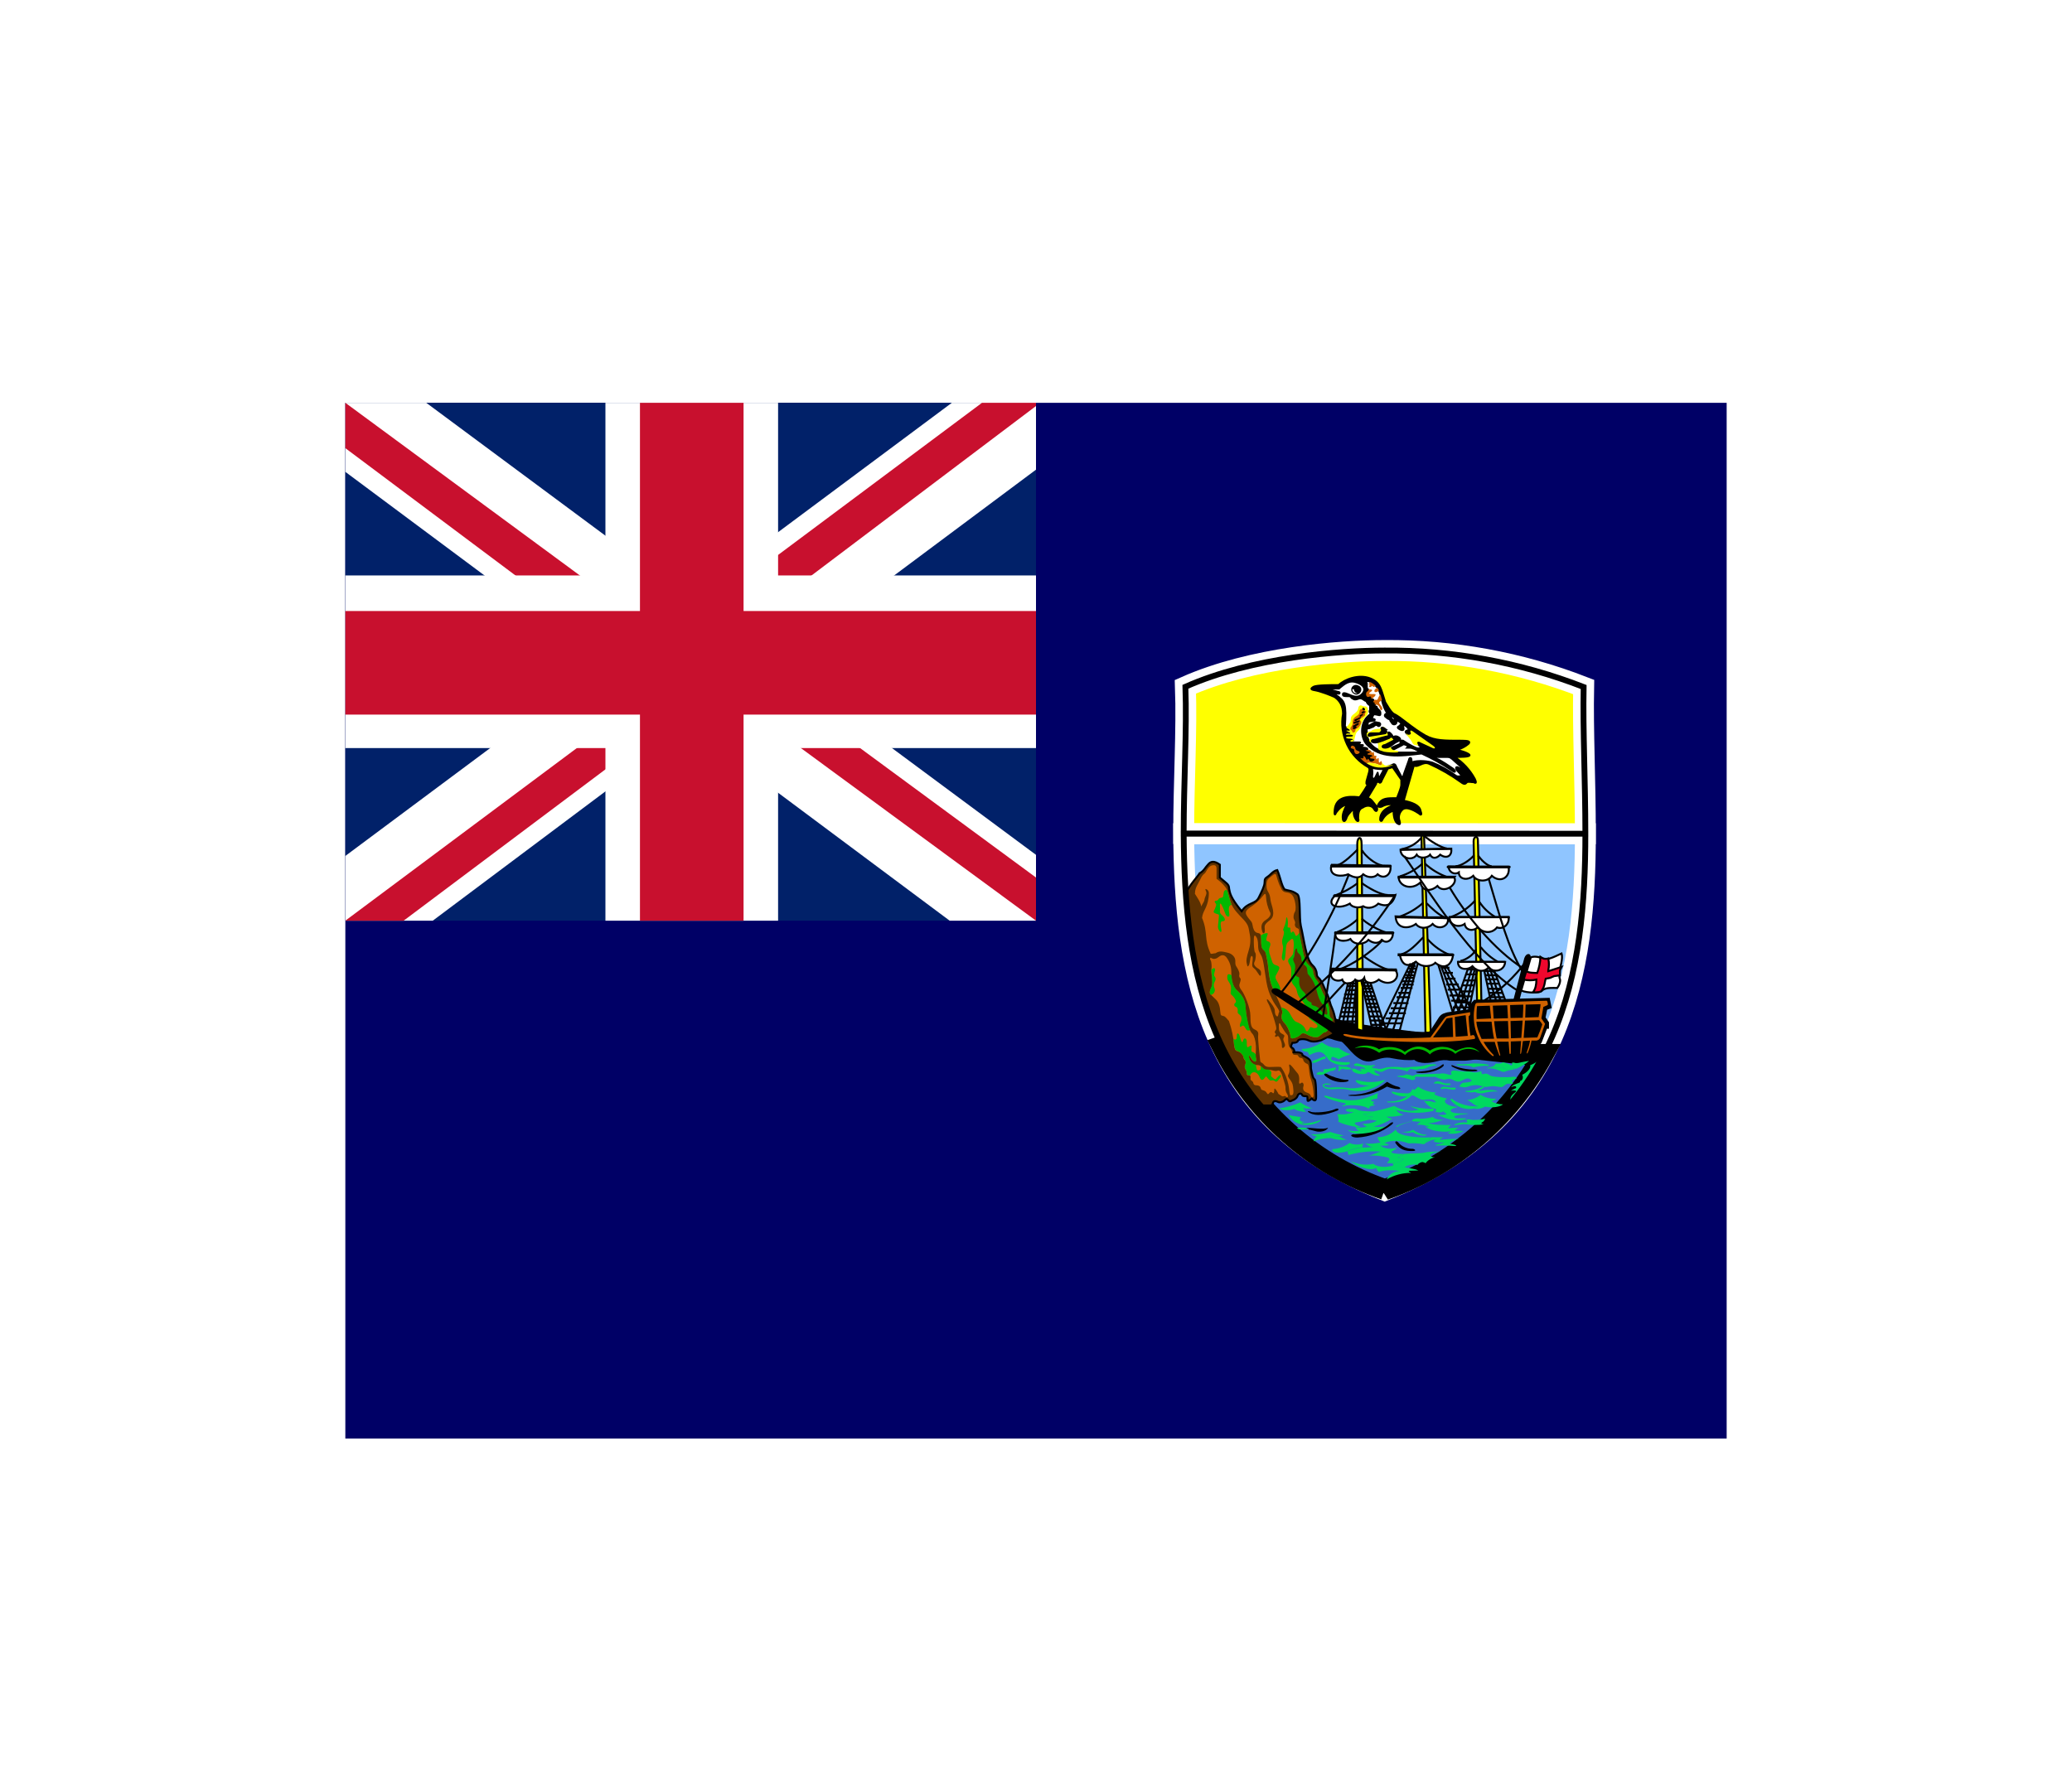 <svg width="36" height="31" viewBox="0 0 36 31" fill="none" xmlns="http://www.w3.org/2000/svg">
<g filter="url(#filter0_d_336_15676)">
<g clip-path="url(#clip0_336_15676)">
<path d="M30 21V3H6V21H30Z" fill="#000066"/>
<path d="M27.545 10.488C27.545 12.877 27.163 15.457 24.058 16.687C20.96 15.457 20.581 12.877 20.566 10.488H27.545Z" fill="#8FC5FF" stroke="white" stroke-width="0.363"/>
<path d="M24.054 16.676C25.235 16.262 26.219 15.424 26.814 14.325H26.522C26.436 14.31 23.544 14.032 23.195 13.886C22.899 13.781 21.756 13.987 21.23 14.178C21.81 15.348 22.826 16.243 24.058 16.672L24.054 16.676Z" fill="#366CC9" stroke="black" stroke-width="0.363"/>
<path d="M21.884 15.211H22.061C22.102 15.211 22.102 15.211 22.117 15.166C22.132 15.121 22.177 15.136 22.207 15.151C22.233 15.166 22.293 15.151 22.319 15.121C22.353 15.091 22.353 15.091 22.383 15.121C22.409 15.151 22.424 15.136 22.458 15.121C22.469 15.121 22.529 15.091 22.544 15.046C22.555 15.005 22.601 14.99 22.619 15.02C22.631 15.05 22.657 15.05 22.691 15.05C22.717 15.05 22.717 15.061 22.717 15.106C22.717 15.136 22.717 15.151 22.792 15.091C22.852 15.151 22.867 15.121 22.867 15.061C22.867 15.005 22.867 14.768 22.837 14.754C22.807 14.739 22.792 14.637 22.777 14.566C22.777 14.416 22.777 14.416 22.631 14.341C22.631 14.303 22.601 14.285 22.48 14.285C22.499 14.27 22.48 14.229 22.454 14.21C22.424 14.198 22.424 14.184 22.454 14.123C22.484 14.123 22.544 14.123 22.555 14.079C22.585 14.052 22.675 14.052 22.732 14.079C22.792 14.108 22.852 14.108 22.953 14.079L23.129 13.992C23.204 13.947 23.215 13.932 23.215 13.876C23.215 13.726 23.174 13.584 23.14 13.508C23.103 13.434 23.103 13.358 23.039 13.231C22.983 13.111 22.983 13.081 22.927 13.01C22.893 12.98 22.878 12.965 22.878 12.924C22.874 12.866 22.847 12.812 22.803 12.774C22.691 12.672 22.66 12.335 22.601 12.087C22.57 11.937 22.601 11.6 22.544 11.543C22.439 11.469 22.394 11.483 22.319 11.457C22.263 11.382 22.248 11.251 22.192 11.12C22.117 11.135 22.072 11.206 22.03 11.232C21.985 11.266 21.971 11.266 21.971 11.337C21.971 11.397 21.925 11.487 21.869 11.6C21.809 11.72 21.678 11.675 21.573 11.836C21.37 11.588 21.37 11.514 21.355 11.442C21.355 11.367 21.311 11.352 21.194 11.251V11.026C21.089 10.951 21.033 10.97 20.988 11.026C20.943 11.071 20.913 11.142 20.842 11.176C20.812 11.232 20.692 11.348 20.605 11.514C20.695 12.83 20.988 14.15 21.881 15.207L21.884 15.211Z" fill="#5D3100" stroke="black" stroke-width="0.034"/>
<path d="M27.545 10.489C27.545 9.578 27.5 8.696 27.515 7.939C26.412 7.51 25.237 7.295 24.054 7.305C23.278 7.305 21.751 7.421 20.596 7.935C20.623 8.696 20.566 9.578 20.566 10.485L27.545 10.489Z" fill="#FFFF00" stroke="white" stroke-width="0.363"/>
<path d="M20.758 11.528C20.795 11.588 20.867 11.689 20.87 11.753C20.9 11.693 20.923 11.67 20.927 11.637C20.927 11.599 20.975 11.535 20.957 11.498C20.942 11.46 20.93 11.434 20.972 11.46C21.013 11.487 21.005 11.535 20.998 11.603C20.972 11.79 20.897 11.828 20.885 11.952C20.994 12.214 20.912 12.312 21.035 12.574C21.054 12.582 21.103 12.563 21.118 12.567C21.185 12.522 21.23 12.533 21.324 12.555C21.414 12.574 21.463 12.638 21.463 12.698C21.463 12.758 21.463 12.769 21.485 12.803C21.504 12.833 21.538 12.889 21.534 12.93C21.523 12.968 21.538 12.99 21.553 13.005C21.564 13.024 21.545 13.073 21.538 13.095C21.527 13.118 21.53 13.159 21.575 13.215C21.62 13.272 21.725 13.512 21.725 13.65C21.725 13.797 21.737 13.86 21.793 13.887C21.849 13.913 21.868 13.935 21.86 13.995C21.853 14.052 21.887 14.37 21.894 14.423C21.898 14.472 21.92 14.46 21.947 14.487C21.969 14.513 21.984 14.543 22.059 14.543C22.138 14.543 22.209 14.535 22.254 14.543C22.329 14.637 22.367 14.768 22.385 14.847C22.404 14.929 22.4 15.034 22.423 15.034C22.453 15.034 22.479 15.034 22.472 14.94C22.464 14.843 22.457 14.828 22.423 14.775C22.385 14.727 22.367 14.7 22.385 14.674C22.404 14.644 22.408 14.599 22.404 14.558C22.397 14.52 22.382 14.46 22.449 14.535L22.55 14.659C22.569 14.682 22.577 14.734 22.573 14.783C22.569 14.828 22.573 14.847 22.607 14.82C22.633 14.798 22.663 14.839 22.644 14.888C22.633 14.937 22.655 14.967 22.7 14.985C22.745 15 22.764 15.012 22.775 15.045C22.787 15.075 22.824 15.094 22.824 15.023C22.82 14.935 22.805 14.848 22.779 14.764C22.76 14.719 22.745 14.622 22.742 14.562C22.734 14.505 22.727 14.49 22.7 14.483C22.674 14.472 22.648 14.445 22.644 14.423C22.644 14.397 22.618 14.385 22.603 14.385C22.584 14.385 22.569 14.374 22.558 14.355C22.55 14.333 22.539 14.333 22.52 14.333C22.502 14.329 22.472 14.34 22.46 14.31C22.453 14.28 22.438 14.235 22.419 14.213C22.4 14.19 22.385 14.179 22.382 14.093C22.382 14.007 22.382 13.995 22.352 13.965C22.322 13.935 22.277 13.853 22.258 13.823C22.243 13.785 22.22 13.752 22.22 13.823C22.22 13.898 22.22 13.935 22.269 13.962C22.314 13.988 22.325 13.988 22.307 14.029C22.284 14.067 22.307 14.093 22.314 14.119C22.325 14.145 22.337 14.172 22.314 14.194C22.292 14.224 22.269 14.217 22.273 14.175C22.273 14.132 22.261 14.089 22.239 14.052C22.224 14.014 22.205 13.992 22.183 14.014C22.16 14.029 22.142 14.007 22.157 13.992C22.175 13.977 22.168 13.965 22.157 13.954C22.149 13.947 22.142 13.932 22.16 13.909C22.179 13.887 22.179 13.875 22.168 13.823C22.157 13.77 22.074 13.5 22.037 13.44C21.999 13.377 22.003 13.335 22.048 13.392C22.097 13.452 22.142 13.504 22.149 13.557C22.149 13.609 22.16 13.639 22.175 13.654C22.194 13.673 22.202 13.669 22.213 13.624C22.213 13.583 22.25 13.598 22.198 13.519C22.142 13.44 22.044 13.305 22.003 13.062C21.965 12.822 21.95 12.668 21.913 12.604C21.875 12.537 21.864 12.522 21.86 12.462C21.857 12.402 21.86 12.338 21.834 12.293C21.808 12.248 21.789 12.24 21.785 12.308C21.782 12.375 21.785 12.533 21.808 12.555C21.83 12.582 21.815 12.653 21.808 12.687C21.8 12.724 21.744 12.765 21.872 12.84C21.92 12.874 21.909 12.915 21.909 12.938C21.898 12.968 21.89 12.964 21.864 12.923C21.838 12.882 21.812 12.844 21.785 12.825C21.759 12.807 21.752 12.788 21.759 12.732C21.767 12.675 21.77 12.638 21.759 12.619C21.744 12.604 21.737 12.615 21.725 12.649C21.718 12.679 21.714 12.762 21.692 12.784C21.673 12.807 21.673 12.792 21.662 12.743C21.647 12.694 21.665 12.615 21.692 12.529C21.718 12.447 21.737 12.349 21.714 12.237C21.692 12.124 21.699 12.087 21.617 11.993C21.527 11.895 21.425 11.805 21.388 11.689C21.343 11.569 21.335 11.464 21.287 11.412C21.244 11.358 21.194 11.311 21.137 11.273V11.097C21.137 11.052 21.118 11.029 21.069 11.037C21.02 11.044 20.987 11.085 20.957 11.142C20.927 11.202 20.904 11.175 20.859 11.273C20.814 11.37 20.762 11.423 20.762 11.528H20.758Z" fill="#CF6200"/>
<path d="M21.03 12.641C21.067 12.663 21.093 12.674 21.142 12.652C21.183 12.629 21.236 12.562 21.303 12.629C21.36 12.701 21.392 12.789 21.393 12.881C21.393 12.967 21.393 13.124 21.491 13.211C21.588 13.297 21.637 13.391 21.641 13.503C21.649 13.617 21.666 13.73 21.693 13.841C21.708 13.886 21.731 13.938 21.765 13.972C21.791 14.002 21.817 14.088 21.821 14.178C21.825 14.272 21.81 14.332 21.821 14.381C21.836 14.426 21.821 14.463 21.791 14.444C21.753 14.426 21.746 14.407 21.723 14.369C21.701 14.332 21.686 14.336 21.705 14.396C21.723 14.456 21.78 14.508 21.828 14.508C21.877 14.508 21.892 14.512 21.926 14.546C21.956 14.576 21.96 14.591 22.012 14.591C22.065 14.591 22.072 14.591 22.125 14.606C22.173 14.617 22.173 14.613 22.2 14.606C22.226 14.594 22.252 14.621 22.271 14.669C22.286 14.718 22.335 14.857 22.335 14.894C22.335 14.932 22.335 14.969 22.361 15.007C22.387 15.048 22.38 15.082 22.35 15.063C22.323 15.041 22.32 15.044 22.301 15.052C22.278 15.059 22.263 15.044 22.23 15.022C22.2 15.007 22.218 15.011 22.188 14.966C22.158 14.917 22.14 14.902 22.14 14.939C22.14 14.977 22.132 15.014 22.11 14.992C22.087 14.973 22.076 14.973 22.057 14.992C22.038 15.014 22.031 15.029 22.008 14.992C21.986 14.954 21.96 14.954 21.933 14.943C21.915 14.939 21.915 14.939 21.903 14.906C21.892 14.868 21.855 14.861 21.828 14.861C21.795 14.861 21.78 14.846 21.776 14.823C21.776 14.801 21.753 14.786 21.738 14.774C21.72 14.763 21.731 14.737 21.727 14.711C21.727 14.684 21.701 14.692 21.686 14.688C21.667 14.681 21.66 14.684 21.66 14.643C21.66 14.606 21.641 14.594 21.633 14.568C21.618 14.538 21.633 14.512 21.641 14.486C21.645 14.448 21.641 14.433 21.618 14.411C21.596 14.381 21.618 14.354 21.555 14.298C21.491 14.249 21.461 14.294 21.442 14.171C21.431 14.025 21.401 13.881 21.352 13.743C21.315 13.706 21.296 13.668 21.258 13.657C21.221 13.646 21.206 13.657 21.202 13.582C21.198 13.507 21.176 13.417 21.127 13.372L21.041 13.289C21.018 13.274 21.007 13.237 21.041 13.177C21.075 13.109 21.06 13.019 21.056 12.978C21.052 12.941 21.041 12.881 21.048 12.836C21.056 12.791 21.048 12.734 21.041 12.704C21.03 12.678 21.015 12.667 21.033 12.641H21.03ZM21.948 11.561C21.898 11.627 21.839 11.685 21.772 11.733C21.701 11.786 21.611 11.823 21.66 11.909C21.712 11.996 21.753 12.007 21.761 12.071C21.772 12.138 21.791 12.194 21.836 12.209C21.892 12.224 21.911 12.217 21.911 12.322C21.911 12.423 21.911 12.472 21.956 12.509C22.001 12.547 21.993 12.592 22.016 12.686C22.038 12.783 22.038 12.993 22.098 13.136C22.155 13.274 22.297 13.548 22.278 13.601C22.263 13.657 22.248 13.698 22.305 13.766C22.368 13.829 22.406 13.927 22.417 13.983C22.417 14.039 22.428 14.058 22.492 14.039C22.534 14.029 22.571 14.007 22.601 13.976C22.62 13.949 22.661 13.953 22.717 13.983C22.773 14.017 22.86 14.043 22.912 14.017C22.961 13.983 22.987 13.938 23.032 13.938C23.103 13.886 23.13 13.781 23.145 13.751C23.16 13.721 23.148 13.721 23.118 13.691C23.088 13.661 23.103 13.608 23.1 13.559C23.092 13.507 23.073 13.428 23.013 13.316C22.953 13.203 22.912 13.068 22.875 13.034C22.837 12.997 22.815 12.911 22.811 12.869C22.807 12.832 22.758 12.794 22.728 12.764C22.695 12.731 22.668 12.689 22.631 12.509C22.593 12.333 22.571 12.209 22.571 12.172C22.571 12.142 22.563 12.142 22.533 12.127C22.503 12.116 22.488 12.067 22.503 12.044C22.507 12.018 22.488 11.992 22.477 11.962C22.47 11.932 22.477 11.876 22.5 11.842C22.518 11.812 22.515 11.729 22.496 11.654C22.477 11.587 22.455 11.527 22.372 11.512C22.293 11.504 22.275 11.482 22.248 11.414C22.211 11.351 22.181 11.234 22.173 11.208C22.166 11.182 22.147 11.178 22.087 11.231C22.027 11.279 22.005 11.294 22.005 11.392C22.005 11.456 22.02 11.474 22.038 11.508C22.057 11.546 22.065 11.557 22.076 11.651C22.091 11.744 22.177 11.898 22.068 11.988C21.956 12.071 21.971 12.093 21.975 12.153C21.982 12.217 21.945 12.254 21.926 12.172C21.903 12.082 21.926 12.033 21.986 11.992C22.046 11.954 22.102 11.898 22.061 11.842C22.025 11.764 22.003 11.68 21.997 11.594C21.993 11.534 21.986 11.512 21.948 11.561V11.561Z" fill="#CF6200"/>
<path d="M21.047 12.854L21.058 12.978C21.058 13.019 21.073 13.109 21.039 13.173C21.009 13.237 21.017 13.271 21.039 13.289H21.043C21.107 13.271 21.118 13.203 21.099 13.169C21.091 13.152 21.088 13.132 21.089 13.112C21.09 13.093 21.096 13.074 21.107 13.057C21.126 13.019 21.126 13.001 21.107 12.974C21.088 12.948 21.088 12.948 21.107 12.877C21.129 12.813 21.081 12.813 21.047 12.854ZM21.699 13.841C21.688 13.796 21.643 13.616 21.643 13.503C21.639 13.391 21.587 13.297 21.493 13.211C21.418 13.143 21.403 13.034 21.396 12.948C21.339 12.914 21.321 12.929 21.324 12.993C21.324 13.061 21.399 13.091 21.388 13.192C21.377 13.289 21.377 13.267 21.426 13.316C21.467 13.361 21.489 13.413 21.463 13.428C21.437 13.447 21.437 13.484 21.471 13.496C21.508 13.511 21.508 13.548 21.504 13.586C21.501 13.619 21.538 13.627 21.553 13.649C21.576 13.676 21.576 13.739 21.553 13.773C21.538 13.811 21.534 13.867 21.568 13.837C21.606 13.803 21.621 13.837 21.647 13.882C21.669 13.919 21.692 13.908 21.722 13.901C21.711 13.882 21.702 13.861 21.696 13.841H21.699ZM22.187 14.726C22.172 14.771 22.146 14.759 22.123 14.737C22.101 14.714 22.074 14.714 22.086 14.669C22.093 14.628 22.086 14.621 22.059 14.598L22.048 14.587H22.018C21.962 14.587 21.958 14.576 21.924 14.542C21.918 14.537 21.912 14.532 21.906 14.527V14.557C21.906 14.598 21.906 14.587 21.868 14.602C21.831 14.613 21.831 14.561 21.823 14.527C21.823 14.519 21.821 14.512 21.819 14.504C21.792 14.498 21.768 14.485 21.748 14.466C21.728 14.447 21.714 14.422 21.707 14.396C21.688 14.336 21.707 14.332 21.729 14.369C21.752 14.407 21.756 14.418 21.789 14.444C21.819 14.463 21.834 14.426 21.819 14.381C21.817 14.364 21.817 14.348 21.819 14.332C21.814 14.316 21.803 14.303 21.789 14.294C21.722 14.268 21.744 14.264 21.744 14.212C21.752 14.163 21.741 14.163 21.699 14.189C21.662 14.216 21.662 14.189 21.662 14.107C21.662 14.032 21.609 14.032 21.598 14.084C21.587 14.141 21.564 14.103 21.546 14.028C21.527 13.953 21.489 13.931 21.489 14.006C21.489 14.069 21.467 14.081 21.429 14.051L21.444 14.167C21.463 14.291 21.493 14.242 21.557 14.298C21.617 14.351 21.598 14.381 21.621 14.407C21.643 14.433 21.647 14.452 21.643 14.482C21.632 14.512 21.621 14.538 21.632 14.564C21.643 14.594 21.662 14.602 21.662 14.643C21.662 14.681 21.669 14.677 21.688 14.688H21.718L21.744 14.651C21.793 14.606 21.857 14.651 21.883 14.714C21.906 14.771 21.932 14.786 21.969 14.737C22.007 14.692 21.992 14.699 22.029 14.741C22.067 14.786 22.082 14.778 22.082 14.778C22.082 14.778 22.119 14.763 22.149 14.786C22.176 14.808 22.187 14.804 22.239 14.733C22.288 14.658 22.217 14.681 22.194 14.726H22.187ZM22.329 12.633C22.344 12.521 22.333 12.412 22.378 12.371C22.427 12.333 22.479 12.247 22.479 12.423C22.472 12.596 22.464 12.584 22.431 12.626C22.393 12.667 22.363 12.678 22.393 12.742C22.434 12.806 22.438 12.817 22.434 12.914C22.431 13.016 22.431 13.061 22.468 13.109C22.509 13.162 22.521 13.162 22.532 13.222C22.544 13.286 22.575 13.345 22.622 13.391C22.667 13.436 22.719 13.548 22.723 13.631C22.731 13.713 22.798 13.732 22.866 13.792C22.933 13.848 22.851 13.886 22.802 13.859C22.749 13.837 22.768 13.859 22.738 13.897C22.708 13.934 22.701 13.938 22.674 13.874C22.648 13.814 22.562 13.773 22.521 13.758C22.479 13.743 22.446 13.676 22.408 13.608C22.393 13.582 22.372 13.559 22.347 13.542C22.321 13.525 22.292 13.514 22.262 13.511C22.277 13.552 22.284 13.586 22.281 13.601C22.266 13.657 22.251 13.698 22.307 13.766C22.371 13.829 22.408 13.927 22.419 13.983C22.419 14.039 22.431 14.058 22.494 14.039C22.535 14.027 22.572 14.005 22.603 13.976C22.622 13.949 22.663 13.949 22.719 13.983C22.776 14.013 22.862 14.043 22.914 14.013C22.963 13.979 22.989 13.938 23.034 13.938C23.106 13.886 23.132 13.777 23.147 13.751C23.162 13.713 23.151 13.713 23.121 13.687C23.091 13.657 23.106 13.604 23.098 13.556C23.098 13.503 23.076 13.428 23.016 13.316C22.952 13.203 22.914 13.068 22.877 13.034C22.839 12.997 22.813 12.911 22.813 12.869C22.806 12.832 22.761 12.794 22.731 12.761C22.697 12.731 22.667 12.686 22.633 12.509C22.607 12.371 22.581 12.262 22.577 12.209C22.539 12.266 22.513 12.284 22.502 12.239C22.483 12.194 22.468 12.172 22.446 12.202C22.427 12.232 22.419 12.172 22.419 12.146C22.419 12.119 22.419 12.119 22.386 12.119C22.356 12.119 22.386 12.082 22.374 11.999C22.363 11.924 22.348 11.917 22.341 12.007C22.329 12.097 22.277 12.157 22.299 12.172C22.318 12.194 22.307 12.236 22.288 12.296C22.272 12.339 22.272 12.387 22.288 12.431C22.303 12.468 22.281 12.551 22.273 12.614C22.262 12.678 22.314 12.746 22.329 12.637V12.633ZM21.399 11.726C21.362 11.726 21.336 11.763 21.358 11.876C21.373 11.951 21.321 11.936 21.298 11.898C21.279 11.861 21.261 11.786 21.223 11.722C21.182 11.658 21.201 11.763 21.197 11.827C21.189 11.891 21.231 11.891 21.264 11.939C21.302 11.992 21.272 12.011 21.234 12.011C21.197 12.011 21.208 12.093 21.219 12.146C21.231 12.202 21.208 12.213 21.182 12.168C21.144 12.119 21.171 12.056 21.174 11.966C21.182 11.879 21.186 11.898 21.129 11.879C21.073 11.857 21.081 11.846 21.107 11.797C21.126 11.744 21.144 11.722 21.118 11.696C21.096 11.669 21.099 11.654 21.141 11.651C21.178 11.643 21.163 11.613 21.201 11.606C21.238 11.594 21.253 11.606 21.257 11.542C21.261 11.486 21.279 11.456 21.321 11.471C21.347 11.557 21.377 11.688 21.399 11.726V11.726ZM21.913 12.326C21.913 12.431 21.913 12.476 21.958 12.513C22.003 12.551 21.996 12.596 22.018 12.689C22.041 12.787 22.041 12.997 22.101 13.139L22.168 13.289C22.2 13.263 22.225 13.229 22.243 13.192C22.254 13.162 22.209 13.087 22.176 13.031C22.138 12.963 22.179 12.944 22.213 12.866C22.251 12.794 22.213 12.791 22.153 12.768C22.101 12.749 22.101 12.693 22.071 12.614C22.041 12.532 22.044 12.498 22.063 12.449C22.082 12.404 22.071 12.371 22.029 12.359C21.988 12.348 21.999 12.322 22.014 12.269C22.029 12.221 22.041 12.209 21.977 12.221C21.932 12.236 21.921 12.247 21.906 12.258L21.913 12.326Z" fill="#00B800"/>
<path d="M22.498 12.536C22.491 12.596 22.491 12.63 22.476 12.649C22.461 12.668 22.472 12.697 22.487 12.731C22.506 12.761 22.51 12.799 22.498 12.859C22.483 12.915 22.506 12.956 22.536 12.971C22.566 12.986 22.581 12.971 22.573 13.046C22.57 13.079 22.574 13.111 22.585 13.142C22.596 13.172 22.614 13.2 22.637 13.223C22.675 13.252 22.701 13.301 22.693 13.335C22.693 13.365 22.72 13.391 22.757 13.41C22.795 13.425 22.787 13.429 22.787 13.447C22.787 13.466 22.802 13.47 22.84 13.481C22.877 13.492 22.915 13.515 22.96 13.571C23.005 13.631 23.072 13.658 23.061 13.598C23.05 13.541 23.061 13.492 23.001 13.466C22.937 13.436 22.892 13.29 22.87 13.189C22.842 13.089 22.79 12.998 22.72 12.922C22.708 12.848 22.72 12.814 22.675 12.78C22.655 12.766 22.639 12.748 22.628 12.728C22.617 12.707 22.611 12.684 22.611 12.66C22.611 12.63 22.588 12.585 22.566 12.57C22.547 12.559 22.536 12.536 22.536 12.502C22.536 12.473 22.506 12.476 22.498 12.54V12.536Z" fill="#5D3100"/>
<path d="M22.227 15.263C22.352 15.244 22.474 15.209 22.59 15.158C22.654 15.2 22.759 15.256 22.804 15.256C22.718 15.274 22.658 15.267 22.639 15.248C22.65 15.274 22.677 15.319 22.699 15.323C22.613 15.323 22.519 15.301 22.489 15.271C22.414 15.301 22.294 15.308 22.227 15.263V15.263ZM22.388 15.376C22.422 15.387 22.583 15.413 22.605 15.413C22.553 15.458 22.598 15.503 22.684 15.496C22.647 15.503 22.594 15.518 22.628 15.526C22.742 15.524 22.855 15.501 22.962 15.458C22.887 15.552 22.534 15.638 22.388 15.376ZM22.538 15.604C22.604 15.588 22.673 15.592 22.737 15.616C22.684 15.638 22.568 15.638 22.534 15.608L22.538 15.604Z" fill="#00D860"/>
<path d="M22.699 15.603C22.774 15.592 22.999 15.641 23.074 15.596C23.048 15.667 22.913 15.678 22.86 15.659C22.812 15.648 22.767 15.63 22.733 15.63C22.755 15.618 22.725 15.618 22.695 15.603H22.699Z" fill="black"/>
<path d="M22.777 15.713C22.891 15.716 23.005 15.702 23.115 15.672C23.179 15.694 23.317 15.732 23.347 15.728C23.284 15.766 23.16 15.743 23.122 15.728C23.067 15.751 23.008 15.761 22.948 15.759C22.889 15.756 22.83 15.741 22.777 15.713V15.713Z" fill="#00D860"/>
<path d="M22.877 15.745C22.963 15.764 23.038 15.753 23.12 15.727C23.147 15.734 23.207 15.749 23.267 15.749C23.304 15.768 23.353 15.798 23.405 15.805C23.311 15.818 23.215 15.809 23.124 15.779C23.021 15.776 22.919 15.795 22.824 15.835C22.826 15.818 22.832 15.8 22.842 15.785C22.852 15.77 22.865 15.758 22.881 15.749L22.877 15.745Z" fill="#00D860"/>
<path d="M22.776 15.323C22.84 15.342 23.083 15.33 23.2 15.274C23.252 15.248 23.282 15.289 23.226 15.304C23.031 15.379 22.869 15.402 22.757 15.342C22.712 15.319 22.704 15.297 22.776 15.319V15.323Z" fill="black"/>
<path d="M23.948 14.992C23.651 15.131 23.46 15.172 23.051 15.045C23.014 15.037 22.988 15.045 23.029 15.071C23.131 15.115 23.238 15.148 23.348 15.168C23.4 15.172 23.381 15.195 23.348 15.206C23.317 15.213 23.31 15.236 23.351 15.221C23.392 15.202 23.644 15.195 23.745 15.247C23.786 15.273 23.797 15.266 23.794 15.247C23.79 15.232 23.812 15.221 23.846 15.217C23.876 15.213 23.899 15.202 23.872 15.195C23.846 15.183 23.843 15.176 23.861 15.168C23.88 15.157 23.884 15.146 23.854 15.142C23.828 15.135 23.805 15.127 23.831 15.116C23.862 15.102 23.895 15.094 23.929 15.09C23.936 15.071 23.925 15.015 23.948 14.992V14.992Z" fill="#00D860"/>
<path d="M23.461 15.026C23.694 15.029 23.92 14.949 24.099 14.801C24.159 14.838 24.237 14.876 24.282 14.883C24.324 14.891 24.357 14.928 24.294 14.928C24.23 14.928 24.144 14.902 24.099 14.883C23.907 15 23.685 15.057 23.461 15.044C23.42 15.044 23.409 15.026 23.461 15.03V15.026Z" fill="black"/>
<path d="M22.963 14.111C23.023 14.153 23.124 14.22 23.255 14.209C23.319 14.26 23.391 14.298 23.469 14.321C23.379 14.351 23.281 14.385 23.259 14.411C23.221 14.374 23.165 14.381 23.154 14.359C23.116 14.396 23.12 14.408 23.146 14.426C23.232 14.452 23.32 14.463 23.409 14.46C23.454 14.445 23.473 14.486 23.431 14.498C23.33 14.535 23.131 14.498 23.064 14.389C22.989 14.28 22.933 14.239 22.745 14.34C22.726 14.284 22.726 14.276 22.689 14.276C22.651 14.276 22.584 14.228 22.636 14.228C22.689 14.228 22.839 14.205 22.963 14.115V14.111Z" fill="#00D860"/>
<path d="M23.008 14.362C22.971 14.366 22.884 14.414 22.855 14.418C22.821 14.426 22.765 14.471 22.821 14.471C22.884 14.471 22.959 14.407 23.001 14.407C23.042 14.407 23.046 14.351 23.008 14.358V14.362ZM23.196 14.549C23.169 14.557 23.072 14.579 23.046 14.579C23.02 14.579 22.989 14.579 22.993 14.602C22.997 14.621 23.005 14.636 22.959 14.628C22.922 14.621 22.888 14.639 22.881 14.651C22.869 14.662 22.862 14.673 22.903 14.677C22.941 14.677 22.963 14.688 23.012 14.662C23.057 14.639 23.098 14.613 23.147 14.609C23.196 14.609 23.244 14.542 23.192 14.553L23.196 14.549Z" fill="#00D860"/>
<path d="M23.061 14.666C23.102 14.7 23.308 14.764 23.379 14.764C23.454 14.76 23.443 14.79 23.387 14.801C23.323 14.811 23.258 14.807 23.196 14.789C23.134 14.772 23.076 14.741 23.027 14.7C22.982 14.662 23.027 14.648 23.057 14.666H23.061Z" fill="black"/>
<path d="M24.029 14.775C23.904 14.81 23.773 14.814 23.647 14.787C23.583 14.764 23.523 14.764 23.572 14.809C23.609 14.85 23.752 14.877 23.834 14.858C23.549 14.922 23.474 14.918 23.407 14.907C23.32 14.896 23.232 14.893 23.144 14.899C23.102 14.906 23.059 14.901 23.02 14.884C22.994 14.865 22.987 14.843 23.062 14.85C23.137 14.854 23.148 14.843 23.084 14.832C23.017 14.82 22.93 14.847 23.017 14.907C23.107 14.959 23.294 14.899 23.418 14.937C23.526 14.965 23.639 14.966 23.748 14.942C23.857 14.917 23.959 14.866 24.044 14.794C24.055 14.787 24.078 14.757 24.029 14.772V14.775ZM23.257 14.539C23.264 14.562 23.264 14.577 23.257 14.592C23.249 14.607 23.253 14.625 23.275 14.607C23.298 14.588 23.313 14.562 23.343 14.577C23.369 14.588 23.429 14.588 23.455 14.584C23.485 14.584 23.493 14.573 23.455 14.558C23.421 14.543 23.384 14.535 23.347 14.535C23.324 14.539 23.294 14.535 23.275 14.524C23.257 14.513 23.253 14.524 23.257 14.539V14.539Z" fill="#00D860"/>
<path d="M23.663 14.614C23.633 14.614 23.573 14.592 23.547 14.577C23.517 14.566 23.472 14.566 23.502 14.614C23.536 14.659 23.675 14.678 23.727 14.659C23.776 14.637 23.757 14.614 23.802 14.644C23.855 14.674 23.903 14.693 23.941 14.693C23.978 14.693 23.99 14.693 23.952 14.671C23.915 14.648 23.892 14.644 23.885 14.626C23.877 14.607 23.877 14.592 23.918 14.607C23.956 14.618 23.993 14.637 24.023 14.622C24.053 14.607 24.106 14.573 24.155 14.573L24.162 14.543C24.095 14.543 24.05 14.562 24.031 14.566C24.016 14.573 23.978 14.581 23.941 14.573C23.903 14.566 23.858 14.562 23.847 14.554C23.832 14.543 23.836 14.536 23.866 14.532C23.896 14.524 23.903 14.505 23.866 14.509C23.828 14.517 23.708 14.517 23.648 14.498C23.592 14.479 23.566 14.476 23.543 14.487C23.517 14.494 23.521 14.524 23.555 14.524C23.592 14.524 23.675 14.536 23.705 14.562C23.727 14.588 23.727 14.588 23.697 14.577C23.663 14.562 23.603 14.569 23.663 14.614V14.614Z" fill="#00D860"/>
<path d="M24.16 14.542L24.148 14.572C24.22 14.572 24.388 14.587 24.448 14.621C24.501 14.58 24.49 14.565 24.523 14.576C24.561 14.587 24.613 14.595 24.636 14.587C24.653 14.577 24.673 14.575 24.692 14.58C24.715 14.58 24.767 14.572 24.793 14.557C24.823 14.539 24.883 14.52 24.917 14.52C24.947 14.52 24.992 14.508 24.928 14.497C24.868 14.486 24.771 14.508 24.741 14.52C24.703 14.531 24.61 14.539 24.553 14.539C24.497 14.539 24.418 14.565 24.355 14.55C24.287 14.535 24.197 14.542 24.156 14.542H24.16Z" fill="#00D860"/>
<path d="M25.048 14.512C24.936 14.595 24.793 14.614 24.632 14.625C24.583 14.625 24.598 14.64 24.64 14.644C24.812 14.662 25.007 14.599 25.075 14.531C25.093 14.509 25.09 14.479 25.048 14.509V14.512Z" fill="black"/>
<path d="M24.266 14.707C24.358 14.721 24.45 14.742 24.539 14.771C24.584 14.763 24.596 14.756 24.588 14.737C24.577 14.722 24.573 14.707 24.652 14.714H24.933C24.963 14.703 25.019 14.658 25.046 14.658C24.978 14.658 24.689 14.673 24.656 14.669C24.618 14.669 24.599 14.669 24.577 14.684C24.554 14.696 24.543 14.703 24.513 14.688C24.476 14.677 24.434 14.662 24.401 14.684C24.378 14.7 24.314 14.684 24.266 14.707Z" fill="#00D860"/>
<path d="M24.934 14.714C24.96 14.703 25.02 14.658 25.046 14.654C25.099 14.65 25.151 14.669 25.177 14.677C25.204 14.684 25.234 14.677 25.215 14.654C25.2 14.635 25.215 14.594 25.29 14.605C25.372 14.613 25.41 14.628 25.489 14.62C25.567 14.613 25.597 14.669 25.74 14.613C25.732 14.669 25.759 14.673 25.785 14.662C25.811 14.654 25.841 14.654 25.886 14.688C25.935 14.725 26.212 14.725 26.276 14.714C26.344 14.703 26.374 14.737 26.325 14.752C26.276 14.767 26.265 14.789 26.276 14.808C26.287 14.823 26.299 14.842 26.239 14.834C26.175 14.827 26.164 14.845 26.137 14.864C26.107 14.887 26.1 14.902 26.014 14.883C25.931 14.868 25.912 14.879 25.867 14.883C25.822 14.89 25.811 14.894 25.762 14.879C25.696 14.855 25.625 14.851 25.556 14.868C25.496 14.89 25.455 14.905 25.399 14.89C25.342 14.879 25.342 14.883 25.376 14.853C25.406 14.815 25.414 14.815 25.481 14.812C25.549 14.804 25.594 14.785 25.552 14.759C25.504 14.733 25.492 14.737 25.429 14.763C25.369 14.793 25.339 14.815 25.267 14.778C25.2 14.74 25.17 14.744 25.117 14.759C25.072 14.77 24.997 14.74 24.934 14.714V14.714ZM25.162 14.827C25.072 14.842 25.05 14.785 24.96 14.793C24.93 14.8 24.877 14.838 24.949 14.83C25.02 14.827 25.099 14.864 25.166 14.86C25.234 14.857 25.204 14.823 25.166 14.827H25.162ZM25.065 14.89C25.106 14.875 25.2 14.909 25.245 14.902C25.286 14.894 25.32 14.917 25.275 14.935C25.23 14.95 25.136 14.909 25.087 14.92C25.046 14.935 24.997 14.917 25.061 14.89H25.065ZM24.15 15.142C24.214 15.142 24.442 15.13 24.532 14.943C24.54 14.928 24.544 14.92 24.57 14.943C24.596 14.962 24.705 15.022 24.9 15.04C24.956 15.04 25.012 15.07 24.904 15.067C24.791 15.059 24.619 15.029 24.562 14.992C24.461 15.145 24.285 15.164 24.15 15.16C24.071 15.16 24.09 15.138 24.15 15.142Z" fill="#00D860"/>
<path d="M24.641 14.881C24.611 14.922 24.506 14.993 24.461 15.001C24.412 15.001 24.266 14.993 24.232 14.978C24.194 14.967 24.153 14.967 24.202 15.005C24.271 15.042 24.349 15.059 24.427 15.053C24.487 15.042 24.543 15.023 24.584 15.053C24.622 15.076 24.697 15.121 24.742 15.113C24.787 15.102 24.873 15.102 24.903 15.113C24.933 15.128 24.982 15.173 24.907 15.151C24.832 15.125 24.772 15.143 24.738 15.128C24.776 15.181 24.862 15.267 24.933 15.267C24.952 15.267 24.967 15.301 24.933 15.316C24.963 15.331 25.046 15.35 25.094 15.305C25.079 15.323 25.087 15.331 25.106 15.338C25.124 15.346 25.147 15.361 25.113 15.368C25.076 15.376 25.001 15.38 24.978 15.368C25.053 15.417 25.241 15.496 25.439 15.455C25.477 15.451 25.499 15.432 25.439 15.436C25.308 15.436 25.301 15.436 25.278 15.425C25.256 15.41 25.263 15.398 25.301 15.387C25.354 15.373 25.407 15.365 25.462 15.361C25.499 15.361 25.541 15.35 25.462 15.35C25.387 15.35 25.289 15.35 25.248 15.335C25.211 15.323 25.184 15.301 25.226 15.275C25.263 15.248 25.304 15.256 25.323 15.237C25.199 15.237 25.046 15.162 25.128 15.102C25.147 15.091 25.143 15.087 25.113 15.083C25.055 15.072 24.999 15.054 24.944 15.031C24.907 15.012 24.929 14.99 24.963 14.982C24.888 14.993 24.738 14.956 24.641 14.885V14.881ZM25.758 14.881C25.691 14.93 25.559 14.956 25.503 14.956C25.451 14.956 25.439 14.971 25.484 14.975C25.529 14.978 25.578 14.99 25.597 14.982C25.616 14.975 25.631 14.975 25.657 14.99C25.703 15.005 25.753 15.005 25.799 14.99C25.856 14.975 25.938 14.967 25.976 14.967C26.013 14.971 26.051 14.971 25.976 14.952C25.908 14.933 25.788 14.945 25.758 14.952C25.732 14.96 25.653 14.952 25.694 14.945C25.736 14.933 25.769 14.907 25.792 14.892L25.758 14.881V14.881ZM25.721 15.031C25.654 15.081 25.575 15.11 25.492 15.117C25.567 15.147 25.634 15.23 25.687 15.222C25.661 15.241 25.631 15.26 25.601 15.267C25.671 15.279 25.742 15.266 25.803 15.23C25.916 15.26 26.066 15.237 26.114 15.192C26.039 15.192 25.953 15.17 25.912 15.132C25.949 15.132 25.983 15.113 25.998 15.091C25.912 15.106 25.773 15.065 25.724 15.023L25.721 15.031Z" fill="#00D860"/>
<path d="M25.6 15.262C25.63 15.262 25.664 15.24 25.687 15.225C25.541 15.235 25.396 15.201 25.27 15.127C25.188 15.056 25.188 15.113 25.244 15.161C25.291 15.206 25.349 15.239 25.411 15.257C25.474 15.275 25.54 15.278 25.604 15.266L25.6 15.262ZM25.803 15.439C25.769 15.457 25.604 15.473 25.552 15.457C25.495 15.446 25.477 15.45 25.484 15.476C25.495 15.499 25.507 15.514 25.462 15.506C25.411 15.504 25.36 15.51 25.312 15.525C25.274 15.533 25.237 15.562 25.304 15.551C25.375 15.544 25.435 15.529 25.492 15.54C25.54 15.551 25.72 15.555 25.754 15.54C25.792 15.525 25.769 15.529 25.754 15.529C25.735 15.529 25.728 15.518 25.754 15.502C25.78 15.491 25.795 15.465 25.803 15.439V15.439ZM24.217 15.221C24.099 15.262 23.979 15.293 23.857 15.315C23.782 15.349 23.722 15.367 23.684 15.367C23.71 15.39 23.815 15.412 23.853 15.401C23.83 15.428 23.778 15.45 23.759 15.465C23.823 15.454 23.89 15.473 23.924 15.476C23.847 15.517 23.76 15.536 23.673 15.529C23.695 15.551 23.722 15.578 23.755 15.578C23.688 15.597 23.617 15.6 23.549 15.585C23.572 15.623 23.587 15.645 23.617 15.652C23.553 15.656 23.478 15.668 23.414 15.63C23.463 15.697 23.572 15.716 23.737 15.697C23.902 15.679 24.037 15.607 24.074 15.578C24.007 15.585 23.913 15.589 23.872 15.578C23.985 15.547 24.094 15.501 24.194 15.439C24.156 15.438 24.12 15.427 24.089 15.405C24.19 15.41 24.291 15.4 24.389 15.375C24.336 15.364 24.289 15.333 24.258 15.289C24.465 15.349 24.685 15.355 24.895 15.307C24.925 15.3 24.925 15.259 24.869 15.266C24.764 15.274 24.558 15.244 24.502 15.217C24.546 15.249 24.598 15.271 24.652 15.281C24.558 15.311 24.419 15.33 24.217 15.217V15.221Z" fill="#00D860"/>
<path d="M23.759 15.465C23.778 15.45 23.834 15.428 23.853 15.402C23.812 15.413 23.711 15.39 23.684 15.364C23.722 15.364 23.782 15.349 23.857 15.315C23.722 15.312 23.632 15.312 23.576 15.282C23.523 15.252 23.437 15.267 23.399 15.274C23.362 15.278 23.377 15.338 23.523 15.323C23.434 15.363 23.335 15.376 23.238 15.36C23.253 15.413 23.265 15.462 23.25 15.492C23.328 15.537 23.538 15.593 23.643 15.585C23.549 15.552 23.501 15.514 23.576 15.503C23.651 15.495 23.696 15.48 23.763 15.465H23.759Z" fill="#00D860"/>
<path d="M23.525 15.713C23.705 15.698 23.953 15.694 24.148 15.525C24.196 15.488 24.23 15.503 24.181 15.544C24.009 15.678 23.799 15.757 23.581 15.769C23.48 15.769 23.435 15.72 23.525 15.709V15.713Z" fill="black"/>
<path d="M24.889 15.412C24.821 15.432 24.75 15.443 24.679 15.442C24.638 15.433 24.595 15.435 24.555 15.45C24.526 15.468 24.522 15.487 24.563 15.487L24.687 15.495C24.66 15.508 24.637 15.527 24.619 15.551C24.687 15.536 24.796 15.562 24.829 15.581C24.816 15.583 24.803 15.583 24.79 15.581C24.777 15.578 24.765 15.573 24.754 15.566C24.855 15.678 25.163 15.678 25.212 15.656C25.189 15.675 25.167 15.693 25.148 15.693C25.23 15.712 25.328 15.708 25.429 15.656L25.272 15.648C25.293 15.627 25.319 15.612 25.347 15.603C25.309 15.596 25.189 15.6 25.159 15.614C25.17 15.588 25.19 15.565 25.215 15.551C25.066 15.551 24.882 15.551 24.818 15.513C24.919 15.528 25.039 15.464 25.088 15.464C25.006 15.464 24.916 15.446 24.893 15.408L24.889 15.412ZM24.511 15.487C24.436 15.506 24.323 15.54 24.289 15.555C24.259 15.573 24.229 15.581 24.293 15.581C24.3 15.579 24.308 15.578 24.316 15.577C24.289 15.577 24.259 15.577 24.312 15.558C24.36 15.543 24.424 15.509 24.507 15.495L24.511 15.487ZM24.36 15.671C24.387 15.671 24.499 15.671 24.548 15.633C24.593 15.663 24.687 15.716 24.743 15.716C24.803 15.716 24.796 15.731 24.743 15.738C24.671 15.736 24.601 15.714 24.541 15.675C24.473 15.701 24.417 15.678 24.353 15.671H24.36ZM23.476 16.184C23.597 16.238 23.732 16.253 23.862 16.226C23.929 16.282 24.061 16.286 24.132 16.271C24.207 16.256 24.27 16.248 24.353 16.271C24.428 16.301 24.593 16.305 24.642 16.342L24.488 16.346C24.465 16.353 24.477 16.364 24.518 16.383C24.369 16.382 24.223 16.421 24.094 16.496C24.113 16.452 24.145 16.416 24.185 16.39C24.225 16.365 24.272 16.352 24.319 16.353C24.252 16.331 24.03 16.327 23.956 16.372C23.936 16.35 23.92 16.325 23.91 16.297C23.794 16.361 23.566 16.263 23.472 16.184H23.476ZM23.175 15.967C23.275 15.959 23.37 15.922 23.449 15.862C23.476 15.884 23.581 15.907 23.693 15.873C23.671 15.888 23.667 15.922 23.674 15.937C23.584 15.945 23.495 15.968 23.412 16.005C23.367 16.027 23.224 16.046 23.179 16.02C23.134 15.997 23.134 15.975 23.172 15.967H23.175Z" fill="#00D860"/>
<path d="M23.673 15.942C23.582 15.95 23.494 15.973 23.41 16.009L23.429 16.073C23.615 16.02 23.809 15.999 24.003 16.013C23.943 16.017 23.834 16.081 23.774 16.084C23.924 16.073 24.066 16.103 24.104 16.114C24.141 16.122 24.153 16.152 24.123 16.182C24.093 16.215 24.081 16.208 24.141 16.215C24.201 16.215 24.329 16.204 24.385 16.148C24.359 16.125 24.303 16.137 24.284 16.114C24.322 16.102 24.356 16.082 24.385 16.054C24.327 16.056 24.27 16.052 24.213 16.043C24.183 16.035 24.156 16.024 24.198 16.002C24.226 15.988 24.252 15.969 24.273 15.945C24.198 15.964 24.081 15.983 23.98 15.908C24.018 15.915 24.104 15.908 24.134 15.897C24.109 15.881 24.081 15.87 24.051 15.867C24.126 15.829 24.276 15.796 24.475 15.87C24.564 15.864 24.654 15.869 24.741 15.886C24.779 15.855 24.839 15.78 24.873 15.765C24.648 15.78 24.243 15.743 24.254 15.623C24.179 15.72 24.01 15.773 23.939 15.758C23.931 15.788 23.961 15.833 23.988 15.855C23.913 15.87 23.781 15.886 23.721 15.87C23.759 15.904 23.819 15.934 23.856 15.934C23.781 15.934 23.736 15.949 23.673 15.942V15.942Z" fill="#00D860"/>
<path d="M24.141 16.212C24.208 16.212 24.328 16.204 24.388 16.148C24.362 16.125 24.306 16.137 24.287 16.114C24.325 16.102 24.359 16.082 24.388 16.054C24.553 16.039 24.692 16.047 24.763 16.028C24.831 16.009 25.007 16.017 25.041 16.009C24.887 16.035 24.857 16.047 24.853 16.073C24.846 16.099 24.898 16.114 24.936 16.114C24.872 16.114 24.782 16.186 24.771 16.215C24.681 16.163 24.643 16.223 24.628 16.245C24.591 16.23 24.463 16.234 24.399 16.291C24.317 16.264 24.261 16.253 24.174 16.264C24.231 16.253 24.219 16.215 24.144 16.212H24.141ZM24.872 15.762C24.924 15.762 25.037 15.769 25.078 15.762C25.053 15.774 25.03 15.79 25.011 15.81C25.142 15.796 25.318 15.784 25.371 15.796C25.303 15.784 25.239 15.829 25.206 15.848C25.176 15.867 25.194 15.882 25.239 15.886C25.284 15.893 25.341 15.923 25.262 15.915C25.187 15.908 25.022 15.904 24.984 15.908C24.947 15.915 24.924 15.897 24.984 15.886C25.025 15.879 25.064 15.867 25.101 15.848C25.056 15.859 24.969 15.859 24.939 15.848C24.909 15.837 24.898 15.829 24.928 15.818C24.962 15.807 24.939 15.803 24.906 15.807C24.872 15.807 24.793 15.844 24.744 15.886C24.793 15.833 24.842 15.788 24.872 15.765V15.762Z" fill="#00D860"/>
<path d="M24.291 15.852C24.323 15.889 24.362 15.918 24.406 15.937C24.451 15.957 24.498 15.966 24.547 15.965C24.569 15.965 24.622 15.998 24.558 16.002C24.396 16.01 24.318 15.968 24.247 15.867C24.232 15.845 24.258 15.815 24.291 15.852ZM25.248 14.517C25.33 14.555 25.499 14.592 25.63 14.588C25.657 14.588 25.698 14.611 25.642 14.615C25.502 14.632 25.361 14.605 25.236 14.54C25.203 14.521 25.214 14.502 25.248 14.517V14.517Z" fill="black"/>
<path d="M25.33 14.516C25.461 14.516 25.559 14.516 25.593 14.55C25.668 14.531 25.806 14.516 25.832 14.523C25.863 14.531 25.9 14.512 25.829 14.497C25.754 14.482 25.596 14.475 25.544 14.486C25.491 14.493 25.33 14.501 25.281 14.493C25.3 14.493 25.315 14.501 25.33 14.516V14.516ZM25.832 14.565C25.892 14.535 26.069 14.565 26.121 14.542C26.084 14.587 26.245 14.591 26.384 14.557C26.331 14.587 26.215 14.595 26.166 14.617C26.117 14.64 26.091 14.621 26.054 14.606C25.985 14.573 25.908 14.56 25.832 14.568V14.565Z" fill="#00D860"/>
<path d="M26.383 14.557C26.244 14.588 26.083 14.588 26.121 14.543C26.068 14.565 25.896 14.535 25.832 14.565C25.899 14.527 25.945 14.561 25.989 14.482C26.02 14.486 26.087 14.49 26.11 14.46C26.147 14.471 26.222 14.486 26.241 14.509C26.259 14.531 26.29 14.501 26.267 14.471C26.331 14.449 26.29 14.498 26.436 14.46C26.47 14.453 26.541 14.438 26.567 14.438C26.51 14.485 26.447 14.525 26.38 14.557H26.383Z" fill="#00D860"/>
<path d="M23.683 13.916L23.657 10.661C23.657 10.514 23.582 10.548 23.582 10.661V13.886L23.683 13.916ZM24.741 10.488L24.857 13.916L24.842 13.946H24.767L24.696 10.488H24.741ZM25.738 13.391L25.678 10.604C25.678 10.514 25.603 10.53 25.603 10.62L25.663 13.391H25.738Z" fill="#FFFF00" stroke="black" stroke-width="0.034"/>
<path d="M24.157 11.059L23.13 11.044C23.085 11.251 23.336 11.232 23.422 11.194C23.538 11.265 23.628 11.265 23.685 11.194C23.775 11.265 23.891 11.251 23.936 11.194C24.052 11.296 24.183 11.194 24.157 11.044V11.059ZM24.232 11.558H23.201C23.013 11.734 23.246 11.82 23.452 11.704C23.482 11.764 23.598 11.79 23.685 11.749C23.775 11.806 23.891 11.764 23.947 11.704C24.052 11.749 24.183 11.764 24.243 11.554L24.232 11.558ZM24.198 12.218H23.201C23.19 12.379 23.392 12.364 23.463 12.319C23.538 12.439 23.715 12.409 23.775 12.334C23.876 12.409 23.962 12.394 24.007 12.334C24.112 12.424 24.213 12.304 24.198 12.218ZM24.262 12.863L23.133 12.848C23.073 13.036 23.25 13.069 23.321 13.024C23.355 13.126 23.501 13.099 23.546 13.024C23.602 13.069 23.677 13.039 23.703 12.994C23.718 13.095 23.853 13.111 23.955 13.024C24.161 13.171 24.348 12.994 24.247 12.863H24.262ZM25.245 12.601H24.322C24.363 12.773 24.453 12.818 24.6 12.713C24.716 12.833 24.892 12.788 24.937 12.732C25.143 12.893 25.245 12.702 25.245 12.582V12.601ZM25.155 11.956L24.247 11.925C24.262 12.158 24.483 12.143 24.6 12.057C24.675 12.158 24.821 12.132 24.892 12.057C24.993 12.173 25.185 12.102 25.155 11.956ZM25.275 11.236H24.3C24.3 11.397 24.517 11.483 24.678 11.337C24.723 11.528 24.9 11.468 24.975 11.397C25.087 11.543 25.338 11.367 25.267 11.247L25.275 11.236ZM25.215 10.748L24.333 10.767C24.333 10.913 24.54 10.973 24.615 10.853C24.66 10.928 24.802 10.913 24.847 10.853C24.907 10.958 24.997 10.883 25.023 10.853C25.128 10.928 25.23 10.883 25.215 10.752V10.748ZM26.227 11.074L25.17 11.059C25.17 11.161 25.275 11.209 25.346 11.161C25.346 11.28 25.496 11.31 25.597 11.22C25.653 11.322 25.845 11.337 25.92 11.22C26.066 11.352 26.242 11.251 26.212 11.07L26.227 11.074ZM26.212 11.937H25.185C25.185 12.087 25.346 12.128 25.447 12.057C25.466 12.173 25.597 12.188 25.672 12.117C25.773 12.218 25.92 12.229 26.01 12.117C26.122 12.158 26.227 12.057 26.212 11.941V11.937ZM26.152 12.717H25.331C25.331 12.863 25.507 12.863 25.582 12.792C25.668 12.893 25.788 12.893 25.86 12.818C25.961 12.908 26.137 12.878 26.152 12.717Z" fill="white" stroke="black" stroke-width="0.034"/>
<path d="M24.845 13.951C24.406 13.951 23.952 13.951 23.645 13.917C23.337 13.891 23.247 13.831 23.03 13.7L22.201 13.201C22.13 13.171 22.058 13.216 22.16 13.276L22.981 13.816C23.168 13.937 23.336 14.085 23.48 14.255C23.656 14.446 23.772 14.446 23.858 14.416C23.948 14.39 24.065 14.341 24.196 14.375C24.316 14.401 24.488 14.416 24.578 14.401C24.654 14.476 24.841 14.461 24.946 14.431C25.047 14.401 25.122 14.401 25.194 14.416H25.445C25.52 14.416 25.707 14.375 25.838 14.39C25.988 14.416 26.116 14.39 26.206 14.39C26.302 14.365 26.401 14.36 26.498 14.375C26.588 14.315 26.615 14.24 26.648 14.168C26.735 14.153 26.761 14.139 26.776 14.094L26.866 13.861H26.896V13.771L26.836 13.685L26.866 13.535L26.941 13.508L26.911 13.358L25.621 13.392C25.574 13.435 25.543 13.491 25.531 13.553L25.148 13.61C25.107 13.625 25.062 13.625 25.017 13.685L24.845 13.951Z" fill="black" stroke="black" stroke-width="0.034"/>
<path d="M26.384 13.376L26.571 12.656C26.601 12.581 26.53 12.57 26.5 12.656L26.312 13.376H26.384Z" fill="black" stroke="black" stroke-width="0.034"/>
<path d="M27.131 12.57C26.97 12.645 26.883 12.687 26.808 12.657C26.733 12.627 26.647 12.612 26.591 12.642C26.591 12.647 26.591 12.652 26.591 12.657C26.538 12.843 26.484 13.029 26.43 13.215C26.542 13.26 26.752 13.26 26.793 13.215C26.853 13.155 26.985 13.17 27.056 13.17C27.101 13.11 27.116 13.039 27.101 13.009C27.086 12.979 27.101 12.908 27.101 12.859C27.101 12.822 27.161 12.657 27.131 12.57V12.57Z" fill="white" stroke="black" stroke-width="0.034"/>
<path d="M23.439 11.189C23.155 11.93 22.759 12.623 22.266 13.244M22.558 13.42C23.209 12.896 23.773 12.272 24.231 11.572M23.203 12.202C23.162 12.599 23.042 13.3 22.986 13.668M23.364 13.083C23.218 13.229 23.027 13.462 22.869 13.593M24.729 12.288C24.613 12.408 24.482 12.55 24.347 12.584M24.804 12.322C24.912 12.444 25.047 12.539 25.198 12.599M24.729 11.688C24.602 11.801 24.453 11.886 24.291 11.939M24.789 11.699C24.876 11.785 24.977 11.887 25.112 11.95M24.321 11.23C24.467 11.187 24.601 11.111 24.714 11.009M24.759 11.009C24.873 11.114 25.007 11.194 25.153 11.245M24.347 10.758C24.485 10.735 24.61 10.663 24.699 10.555M24.744 10.525C24.846 10.615 25.037 10.732 25.142 10.747M25.611 10.863C25.551 10.938 25.389 11.054 25.288 11.054M25.682 10.867C25.727 10.938 25.843 11.054 25.918 11.054M25.213 11.935C25.371 11.876 25.512 11.78 25.626 11.654M25.701 11.669C25.77 11.777 25.864 11.867 25.974 11.932M25.374 12.697C25.434 12.697 25.596 12.607 25.637 12.509M25.727 12.46C25.808 12.562 25.907 12.647 26.019 12.712M23.278 12.843C23.466 12.783 23.837 12.55 24.028 12.329M23.676 12.607C23.822 12.712 24.013 12.832 24.144 12.858M23.233 12.198C23.363 12.146 23.482 12.071 23.586 11.977M23.661 11.962C23.702 12.022 24.009 12.213 24.144 12.213M23.586 11.35C23.474 11.435 23.35 11.504 23.218 11.553M23.661 11.347C23.762 11.422 23.983 11.553 24.111 11.553M23.589 10.762C23.503 10.848 23.357 10.994 23.237 11.039M23.664 10.777C23.721 10.878 23.897 11.024 24.013 11.039M25.187 11.422C25.468 11.905 25.963 12.509 26.462 12.828M24.399 10.878C24.808 11.463 25.599 12.742 26.361 13.21M26.511 12.712C26.314 12.979 26.07 13.208 25.791 13.387M26.447 12.873C26.199 12.46 26.068 11.95 25.862 11.26M23.811 13.079L24.103 13.957M23.751 13.064L24.028 13.942M23.679 13.019L23.942 13.927M23.649 13.034L23.852 13.927M23.852 13.9H24.103M24.073 13.81H23.841M24.043 13.735H23.811M24.013 13.664H23.777M23.964 13.578H23.777M23.762 13.503H23.949M23.747 13.443H23.934M23.732 13.368H23.908M23.721 13.312H23.878M23.702 13.237H23.852M23.687 13.18H23.837M23.676 13.135H23.822M23.672 13.079H23.807M23.424 13.079L23.248 13.81M23.469 13.079L23.319 13.84M23.514 13.049L23.394 13.855M23.571 13.03L23.484 13.885M23.586 13.825H23.293M23.586 13.75H23.248M23.586 13.664H23.278M23.571 13.589H23.293M23.586 13.514H23.308M23.586 13.428H23.338M23.586 13.353H23.338M23.571 13.282H23.353M23.571 13.207H23.383M23.571 13.135H23.394M23.571 13.09H23.409M23.559 13.9V13.034M24.508 12.742L23.927 13.93M24.557 12.73L24.058 13.945M24.587 12.715L24.189 13.945M24.632 12.745L24.309 13.945M24.324 13.904H23.957M24.351 13.784H24.002M24.366 13.698H24.073M24.426 13.608H24.133M24.441 13.522H24.163M24.471 13.432H24.208M24.497 13.33H24.264M24.512 13.255H24.294M24.542 13.169H24.336M24.561 13.109H24.366M24.572 13.053H24.366M24.557 12.993H24.411M24.561 12.948H24.426M24.572 12.892H24.452M24.598 12.832H24.482M24.594 12.787H24.493M24.992 12.772L25.243 13.597M25.037 12.787L25.344 13.582M25.082 12.787L25.449 13.567M25.536 13.492L25.123 12.772M25.536 13.507H25.243M25.506 13.39H25.213M25.464 13.3H25.183M25.404 13.199H25.153M25.344 13.109H25.127M25.288 13.008H25.097M25.243 12.907H25.067M25.183 12.817H25.037M25.506 12.832L25.243 13.593M25.581 12.805L25.344 13.582M25.449 13.567L25.626 12.832M25.667 12.862L25.521 13.552M25.273 13.507H25.521M25.303 13.42H25.551M25.329 13.315H25.566M25.378 13.229H25.596M25.404 13.124H25.611M25.434 13.038H25.622M25.476 12.933H25.652M25.506 12.847H25.656M25.787 12.862L25.899 13.387M25.828 12.832L25.989 13.375M25.888 12.832L26.064 13.375M25.959 12.862L26.151 13.375M26.136 13.33H25.888M26.109 13.255H25.873M26.079 13.184H25.858M26.046 13.094H25.828M26.004 13.019H25.802M25.978 12.948H25.791M25.952 12.873H25.776" stroke="black" stroke-width="0.034"/>
<path d="M23.535 14.22C23.651 14.146 23.854 14.157 23.959 14.236C24.083 14.168 24.304 14.187 24.405 14.28C24.563 14.168 24.694 14.153 24.844 14.258C24.91 14.214 24.988 14.191 25.068 14.192C25.148 14.194 25.225 14.219 25.29 14.265C25.429 14.202 25.579 14.149 25.71 14.288C25.646 14.245 25.57 14.225 25.494 14.229C25.417 14.234 25.344 14.264 25.286 14.314C25.155 14.183 24.923 14.232 24.844 14.325C24.816 14.296 24.783 14.272 24.745 14.256C24.708 14.24 24.667 14.232 24.627 14.232C24.586 14.233 24.546 14.242 24.509 14.26C24.472 14.277 24.439 14.302 24.413 14.333C24.274 14.22 24.071 14.213 23.963 14.296C23.902 14.251 23.832 14.221 23.758 14.208C23.683 14.195 23.607 14.199 23.535 14.22V14.22Z" fill="#00B800"/>
<path d="M25.618 14.055C25.014 14.16 23.69 14.092 23.405 14.014C23.304 13.991 23.33 13.954 23.416 13.976C23.75 14.051 24.463 14.051 24.853 14.029L25.085 13.71C25.123 13.661 25.138 13.657 25.216 13.646L25.543 13.59V13.635C25.535 13.646 25.528 13.657 25.517 13.661C25.517 13.736 25.532 13.927 25.55 13.999L25.591 13.987C25.618 13.98 25.644 14.051 25.618 14.055V14.055Z" fill="#CF6200"/>
<path d="M26.609 14.084H26.691C26.714 14.084 26.751 14.066 26.762 14.028L26.845 13.792L26.781 13.698L26.815 13.499L26.89 13.466C26.897 13.454 26.89 13.406 26.875 13.391L25.69 13.428C25.652 13.428 25.637 13.428 25.626 13.477C25.591 13.636 25.601 13.801 25.654 13.954C25.706 14.108 25.801 14.244 25.926 14.347C25.945 14.362 25.971 14.347 25.937 14.321C25.874 14.257 25.82 14.185 25.776 14.107H25.971C25.986 14.171 26.035 14.302 26.046 14.328C26.054 14.354 26.076 14.354 26.061 14.317C26.039 14.242 26.024 14.148 26.012 14.103H26.211L26.226 14.298C26.226 14.324 26.249 14.324 26.249 14.294V14.099L26.429 14.092L26.414 14.287C26.41 14.321 26.425 14.332 26.432 14.287L26.459 14.092L26.582 14.084C26.582 14.129 26.541 14.249 26.53 14.279C26.519 14.317 26.537 14.317 26.549 14.283C26.575 14.22 26.595 14.155 26.609 14.088V14.084Z" fill="#CF6200"/>
<path d="M25.742 14.055C25.723 14.014 25.656 13.864 25.652 13.755H25.915C25.922 13.834 25.945 14.01 25.96 14.051L25.742 14.055ZM25.96 13.747C25.963 13.815 25.997 14.029 26.005 14.047H26.215L26.2 13.744L25.96 13.747ZM25.663 13.485C25.654 13.559 25.652 13.635 25.656 13.71L25.907 13.699L25.885 13.477L25.663 13.485ZM25.937 13.477L25.952 13.702L26.2 13.695L26.188 13.47L25.937 13.477ZM26.237 13.466L26.245 13.691L26.458 13.687C26.458 13.639 26.47 13.492 26.466 13.459L26.237 13.466ZM26.507 13.459L26.5 13.684L26.732 13.676C26.743 13.627 26.766 13.5 26.766 13.451L26.507 13.459ZM26.743 13.729L26.496 13.736L26.473 14.036L26.71 14.029C26.743 13.956 26.772 13.88 26.796 13.804C26.777 13.766 26.762 13.755 26.743 13.729V13.729ZM26.245 13.744L26.252 14.044L26.432 14.036L26.455 13.736L26.245 13.744ZM25.232 13.684L25.135 13.699C25.059 13.811 24.98 13.921 24.898 14.029L25.247 14.021L25.236 13.684H25.232ZM25.277 13.672L25.292 14.017L25.502 14.002L25.465 13.642L25.277 13.672Z" fill="black"/>
<path d="M24.258 12.863H23.129V12.833L24.254 12.848L24.258 12.863ZM25.139 11.956C25.15 11.956 25.15 11.956 25.139 11.956L24.258 11.941C24.243 11.941 24.243 11.941 24.258 11.941H25.139V11.956ZM24.201 12.203C24.213 12.203 24.213 12.218 24.201 12.218H23.2C23.189 12.218 23.2 12.203 23.2 12.203H24.201ZM24.228 11.558C24.243 11.558 24.243 11.573 24.228 11.573H23.189C23.174 11.573 23.174 11.558 23.189 11.558H24.228ZM24.153 11.044C24.168 11.044 24.168 11.059 24.153 11.059H23.14C23.129 11.059 23.14 11.029 23.14 11.029L24.168 11.044H24.153Z" fill="black" stroke="black" stroke-width="0.034"/>
<path d="M25.209 10.752L24.328 10.767L25.209 10.752Z" fill="white" stroke="black" stroke-width="0.034"/>
<path d="M25.257 11.25C25.272 11.25 25.272 11.25 25.257 11.25H24.3C24.285 11.25 24.285 11.25 24.3 11.25H25.257ZM26.209 11.925V11.94H25.182C25.152 11.94 25.152 11.94 25.182 11.94H26.213L26.209 11.925ZM26.209 11.059C26.239 11.059 26.239 11.074 26.209 11.074H25.163C25.148 11.074 25.148 11.059 25.163 11.059H26.22H26.209ZM25.238 12.585C25.253 12.585 25.253 12.6 25.238 12.6H24.3V12.585H25.238ZM26.145 12.716C26.16 12.716 26.16 12.716 26.145 12.716H25.324H26.145Z" fill="black" stroke="black" stroke-width="0.034"/>
<path d="M26.9 12.863C26.916 12.795 26.916 12.725 26.9 12.657C26.871 12.665 26.84 12.665 26.81 12.657C26.796 12.646 26.781 12.636 26.765 12.627C26.761 12.723 26.742 12.818 26.709 12.908C26.664 12.908 26.559 12.908 26.518 12.878L26.473 13.024C26.546 13.04 26.621 13.04 26.694 13.024C26.694 13.111 26.679 13.186 26.634 13.246C26.709 13.246 26.784 13.246 26.795 13.201C26.84 13.141 26.84 13.051 26.855 13.009L26.93 12.995L27.001 12.964L27.103 12.95V12.863L27.133 12.803L26.9 12.878V12.863Z" fill="#EF072D" stroke="black" stroke-width="0.034"/>
<path d="M23.26 7.906C23.143 7.906 22.877 7.906 22.821 7.936C22.776 7.966 22.761 7.981 22.851 7.996C22.937 8.011 23.098 8.071 23.188 8.112C23.275 8.172 23.335 8.262 23.335 8.404C23.302 8.585 23.327 8.772 23.406 8.938C23.484 9.104 23.613 9.241 23.773 9.331C23.788 9.346 23.803 9.357 23.788 9.417L23.743 9.578C23.743 9.608 23.728 9.638 23.773 9.623C23.727 9.703 23.677 9.781 23.623 9.856C23.391 9.829 23.188 9.856 23.188 10.118C23.188 10.152 23.188 10.178 23.215 10.118C23.26 10.062 23.305 10.006 23.406 9.976C23.35 10.077 23.32 10.163 23.331 10.223C23.331 10.268 23.361 10.298 23.391 10.223C23.406 10.163 23.466 10.107 23.511 10.062C23.537 10.047 23.537 10.047 23.522 10.092C23.516 10.149 23.532 10.207 23.567 10.253C23.597 10.283 23.612 10.268 23.597 10.223C23.597 10.163 23.597 10.062 23.672 10.036C23.758 9.976 23.845 10.002 23.875 10.062C23.92 10.137 23.95 10.062 23.905 10.002C23.86 9.946 23.818 9.871 23.758 9.871L23.908 9.623C23.908 9.593 23.935 9.578 23.965 9.593C23.965 9.608 23.995 9.608 24.006 9.563L24.111 9.357L24.197 9.331L24.347 9.548V9.638C24.347 9.694 24.287 9.826 24.272 9.871C24.096 9.871 24.01 9.871 23.95 9.976C23.92 10.017 23.965 10.032 24.006 10.017C24.051 9.99 24.103 9.976 24.156 9.976C24.182 9.976 24.197 10.002 24.156 10.017C24.051 10.062 23.98 10.137 23.98 10.238C23.98 10.268 24.006 10.283 24.021 10.238C24.064 10.166 24.132 10.113 24.212 10.088C24.212 10.163 24.227 10.283 24.287 10.313C24.328 10.339 24.328 10.313 24.317 10.268C24.287 10.193 24.317 10.118 24.358 10.077C24.433 9.991 24.61 10.107 24.655 10.137C24.681 10.163 24.711 10.178 24.681 10.092C24.666 9.991 24.52 9.942 24.388 9.916L24.565 9.301C24.64 9.346 24.715 9.226 24.827 9.271C25.024 9.359 25.211 9.467 25.386 9.593C25.446 9.638 25.461 9.623 25.487 9.593C25.517 9.578 25.562 9.593 25.607 9.593C25.633 9.608 25.663 9.623 25.622 9.533C25.538 9.38 25.417 9.249 25.27 9.154C25.386 9.154 25.532 9.154 25.532 9.124C25.532 9.094 25.356 9.034 25.285 9.034C25.371 9.019 25.451 8.98 25.517 8.922C25.547 8.888 25.517 8.873 25.401 8.873C25.093 8.873 24.932 8.873 24.771 8.787C24.508 8.637 24.343 8.464 24.212 8.404C24.156 8.363 24.111 8.273 24.066 8.202C23.991 7.977 23.991 7.864 23.803 7.789C23.612 7.714 23.361 7.804 23.26 7.906V7.906Z" fill="black" stroke="black" stroke-width="0.034"/>
<path d="M23.276 7.965H23.029C23.029 7.965 22.999 7.965 23.029 7.965L23.247 8.025C23.291 8.025 23.276 8.067 23.247 8.052C23.216 8.04 23.19 8.052 23.216 8.082C23.366 8.187 23.393 8.232 23.366 8.625L23.438 8.685C23.468 8.685 23.453 8.712 23.438 8.697C23.423 8.685 23.363 8.697 23.408 8.727C23.453 8.757 23.483 8.757 23.438 8.757C23.393 8.757 23.352 8.787 23.438 8.772C23.513 8.772 23.554 8.802 23.438 8.817C23.352 8.817 23.378 8.847 23.438 8.847C23.539 8.847 23.513 8.873 23.483 8.873C23.453 8.873 23.438 8.903 23.513 8.903H23.614C23.629 8.903 23.644 8.903 23.614 8.918C23.584 8.918 23.584 8.948 23.629 8.948C23.674 8.948 23.704 8.948 23.659 8.963C23.644 8.963 23.614 8.978 23.659 8.993C23.76 8.993 23.771 9.019 23.745 9.034C23.715 9.049 23.7 9.049 23.745 9.049C23.79 9.049 23.835 9.064 23.79 9.079C23.76 9.079 23.745 9.109 23.79 9.109C23.835 9.109 23.865 9.139 23.835 9.154C23.805 9.169 23.79 9.184 23.835 9.184C23.877 9.184 23.892 9.195 23.861 9.21C23.835 9.24 23.82 9.24 23.787 9.21C23.787 9.184 23.76 9.184 23.76 9.21L23.73 9.169C23.715 9.124 23.685 9.124 23.685 9.169C23.685 9.21 23.659 9.184 23.629 9.169C23.7 9.25 23.796 9.306 23.902 9.326C24.008 9.346 24.118 9.331 24.214 9.282C24.229 9.282 24.244 9.282 24.259 9.33L24.345 9.492C24.36 9.518 24.39 9.492 24.39 9.462L24.48 9.21C24.48 9.169 24.537 9.135 24.521 9.255C24.567 9.225 24.743 9.21 24.889 9.255C25.03 9.312 25.164 9.386 25.287 9.477C25.297 9.485 25.309 9.49 25.322 9.493C25.335 9.495 25.349 9.495 25.361 9.492C25.399 9.492 25.418 9.492 25.343 9.417C25.268 9.342 25.302 9.315 25.343 9.342C25.388 9.372 25.418 9.357 25.373 9.315L25.227 9.184C25.212 9.184 25.212 9.154 25.14 9.154H24.915C24.889 9.154 24.859 9.154 24.949 9.184C25.035 9.21 25.197 9.33 25.241 9.357C25.287 9.387 25.302 9.447 25.227 9.387C25.059 9.275 24.884 9.178 24.701 9.094C24.304 9.139 23.982 9.184 23.745 8.933C23.629 8.802 23.629 8.52 23.82 8.408C23.79 8.374 23.79 8.348 23.805 8.348V8.258C23.775 8.243 23.745 8.213 23.745 8.183C23.7 8.183 23.67 8.112 23.599 8.142C23.524 8.172 23.513 8.142 23.483 8.127C23.468 8.097 23.453 8.097 23.408 8.097C23.363 8.097 23.333 8.097 23.333 8.067C23.333 8.04 23.363 8.04 23.423 8.067C23.524 8.112 23.61 8.142 23.685 8.04C23.745 7.95 23.659 7.879 23.539 7.849C23.408 7.819 23.322 7.924 23.262 7.965H23.276Z" fill="white" stroke="black" stroke-width="0.034"/>
<path d="M23.923 7.92C23.879 7.881 23.828 7.852 23.773 7.834C23.735 7.834 23.735 7.864 23.747 7.879V7.965C23.776 7.98 23.791 8.01 23.747 8.01C23.716 8.04 23.747 8.141 23.791 8.111H23.822C23.822 8.111 23.822 8.156 23.848 8.156C23.878 8.156 23.848 8.186 23.848 8.201H23.878C23.908 8.201 23.893 8.258 23.863 8.276C23.908 8.276 23.923 8.276 23.923 8.303C23.938 8.333 23.983 8.348 23.983 8.389C23.983 8.434 23.983 8.434 23.923 8.419C23.863 8.404 23.863 8.419 23.848 8.449C23.837 8.479 23.822 8.494 23.848 8.494C23.878 8.494 23.908 8.509 23.863 8.524C23.822 8.535 23.776 8.524 23.762 8.565C23.762 8.61 23.762 8.625 23.791 8.61L23.893 8.55L23.968 8.565C23.998 8.58 23.968 8.64 23.938 8.61C23.908 8.58 23.878 8.61 23.863 8.625L23.788 8.655C23.762 8.655 23.732 8.655 23.75 8.73C23.75 8.933 23.908 9.079 24.2 9.079H24.688C24.598 9.019 24.538 8.993 24.493 8.993H24.451C24.466 8.978 24.451 8.948 24.436 8.948C24.422 8.948 24.392 8.918 24.361 8.948L24.215 9.023C24.185 9.023 24.14 9.023 24.185 8.993L24.32 8.933C24.346 8.933 24.331 8.903 24.331 8.903C24.331 8.903 24.331 8.858 24.377 8.873C24.466 8.933 24.598 9.008 24.639 9.008C24.684 9.008 24.699 8.978 24.669 8.963C24.643 8.948 24.628 8.918 24.628 8.903C24.628 8.888 24.643 8.873 24.703 8.903C24.759 8.948 24.845 8.978 24.89 8.993C24.935 9.008 24.965 9.008 24.89 8.963L24.553 8.711C24.508 8.67 24.508 8.711 24.523 8.741C24.538 8.771 24.482 8.786 24.448 8.756C24.422 8.726 24.407 8.711 24.448 8.696C24.493 8.685 24.482 8.67 24.436 8.621C24.377 8.584 24.361 8.584 24.377 8.621C24.392 8.67 24.392 8.696 24.346 8.685C24.305 8.67 24.26 8.64 24.305 8.625C24.331 8.595 24.38 8.58 24.305 8.535C24.23 8.494 24.275 8.535 24.26 8.565C24.245 8.595 24.2 8.595 24.185 8.565C24.17 8.535 24.144 8.524 24.159 8.509C24.17 8.494 24.17 8.479 24.2 8.509C24.23 8.535 24.26 8.509 24.215 8.464C24.17 8.419 24.159 8.434 24.17 8.464C24.185 8.494 24.144 8.524 24.084 8.464C24.054 8.449 24.054 8.419 24.084 8.404C24.114 8.404 24.114 8.389 24.084 8.363C23.983 8.186 24.024 8.051 23.908 7.92H23.923Z" fill="white" stroke="black" stroke-width="0.034"/>
<path d="M23.925 7.949C23.917 7.964 23.913 7.96 23.895 7.975C23.876 7.99 23.869 8.032 23.906 8.028C23.916 8.027 23.926 8.024 23.935 8.018C23.945 8.013 23.952 8.006 23.959 7.998C23.95 7.981 23.94 7.964 23.928 7.949H23.925ZM23.812 7.852C23.779 7.882 23.775 7.897 23.79 7.897C23.808 7.897 23.801 7.897 23.79 7.919C23.775 7.938 23.812 7.949 23.827 7.93C23.846 7.915 23.846 7.912 23.854 7.93C23.857 7.949 23.891 7.93 23.902 7.919C23.876 7.893 23.838 7.87 23.808 7.852H23.812ZM23.756 8.017C23.718 8.035 23.73 8.137 23.79 8.107C23.808 8.099 23.823 8.107 23.823 8.118V8.144C23.848 8.134 23.87 8.119 23.887 8.099C23.921 8.054 23.887 8.062 23.835 8.062C23.782 8.062 23.771 8.05 23.82 8.02C23.865 7.99 23.831 7.975 23.771 7.983C23.779 7.994 23.775 8.005 23.756 8.017V8.017ZM23.977 8.242C23.947 8.208 23.966 8.197 23.996 8.178C24.002 8.175 24.007 8.172 24.011 8.167L23.985 8.069C23.974 8.077 23.955 8.11 23.947 8.125C23.94 8.152 23.932 8.167 23.91 8.163C23.884 8.152 23.861 8.178 23.857 8.204H23.876C23.884 8.208 23.887 8.227 23.884 8.242C23.955 8.242 23.966 8.283 23.977 8.317C23.992 8.354 24.003 8.35 24.015 8.328C24.026 8.305 24.003 8.272 23.977 8.242Z" fill="#CF6200"/>
<path d="M23.997 8.64C23.982 8.67 23.982 8.667 23.941 8.667C23.904 8.67 23.851 8.678 23.829 8.7C23.817 8.712 23.746 8.719 23.746 8.749C23.746 8.783 23.746 8.805 23.776 8.809C23.806 8.809 23.814 8.817 23.802 8.839C23.787 8.862 23.78 8.895 23.832 8.903C23.885 8.903 23.926 8.892 23.937 8.918C23.952 8.955 23.937 8.997 23.949 9.019C23.956 9.038 23.994 9.045 24.05 9.064C24.087 9.072 24.23 9.083 24.275 9.075C24.312 9.068 24.297 9.045 24.256 9.045C24.211 9.038 24.181 9.03 24.17 9C24.159 8.967 24.151 8.952 24.177 8.925C24.2 8.895 24.222 8.877 24.207 8.832C24.196 8.79 24.17 8.738 24.121 8.723C24.072 8.708 24.087 8.637 24.035 8.633C24.016 8.633 24.005 8.633 23.997 8.64V8.64Z" fill="#FFFF00"/>
<path d="M23.749 9.052C23.794 9.06 23.828 9.071 23.794 9.082C23.76 9.093 23.738 9.112 23.783 9.116C23.828 9.116 23.869 9.138 23.832 9.146C23.794 9.157 23.794 9.183 23.835 9.183C23.877 9.183 23.899 9.198 23.869 9.221C23.835 9.236 23.817 9.247 23.794 9.217C23.775 9.183 23.764 9.18 23.76 9.198C23.753 9.221 23.742 9.206 23.727 9.172C23.715 9.142 23.682 9.127 23.689 9.153C23.7 9.18 23.667 9.187 23.633 9.172C23.664 9.208 23.7 9.239 23.742 9.262C23.787 9.247 23.839 9.262 23.854 9.262C23.877 9.262 23.933 9.277 23.967 9.296C24 9.311 24.023 9.281 24.008 9.247C23.993 9.21 23.993 9.221 23.978 9.247C23.955 9.262 23.955 9.236 23.955 9.195C23.955 9.165 23.933 9.168 23.929 9.191C23.922 9.21 23.903 9.176 23.91 9.157C23.922 9.138 23.91 9.127 23.895 9.135C23.877 9.142 23.877 9.135 23.873 9.097C23.869 9.056 23.854 9.06 23.85 9.078C23.847 9.093 23.828 9.071 23.802 9.041C23.783 9.018 23.764 9.033 23.723 9.045L23.749 9.052Z" fill="#CF6200"/>
<path d="M24.21 9.293C24.004 9.376 23.854 9.338 23.741 9.263C23.786 9.248 23.839 9.263 23.858 9.263C23.876 9.263 23.936 9.278 23.966 9.297C23.996 9.312 24.023 9.282 24.008 9.248C24.034 9.286 24.056 9.308 24.09 9.304L24.21 9.293V9.293ZM23.768 8.326C23.753 8.281 23.741 8.273 23.719 8.277C23.696 8.277 23.685 8.273 23.659 8.262C23.636 8.251 23.603 8.262 23.599 8.311C23.591 8.359 23.561 8.378 23.524 8.408C23.486 8.434 23.468 8.457 23.468 8.506C23.468 8.551 23.456 8.558 23.43 8.596L23.389 8.644L23.434 8.671C23.464 8.686 23.453 8.704 23.426 8.697C23.4 8.689 23.37 8.704 23.419 8.712C23.464 8.723 23.483 8.749 23.441 8.749C23.393 8.738 23.344 8.779 23.43 8.768C23.516 8.761 23.546 8.802 23.449 8.802C23.348 8.802 23.385 8.836 23.441 8.836C23.535 8.836 23.505 8.862 23.479 8.862C23.456 8.862 23.445 8.899 23.509 8.888L23.531 8.851C23.543 8.821 23.55 8.734 23.588 8.708C23.621 8.686 23.64 8.644 23.64 8.622C23.64 8.599 23.696 8.483 23.726 8.457C23.764 8.431 23.779 8.371 23.764 8.329L23.768 8.326Z" fill="#FFFF00"/>
<path d="M23.691 8.332C23.657 8.306 23.62 8.325 23.62 8.37C23.62 8.407 23.597 8.426 23.567 8.445C23.55 8.453 23.536 8.466 23.524 8.481C23.512 8.495 23.504 8.513 23.5 8.531C23.5 8.569 23.507 8.587 23.485 8.617C23.459 8.644 23.455 8.666 23.47 8.685C23.492 8.7 23.492 8.7 23.496 8.722C23.507 8.745 23.549 8.722 23.549 8.696C23.549 8.67 23.56 8.67 23.586 8.655C23.616 8.64 23.661 8.565 23.65 8.546C23.642 8.527 23.612 8.509 23.65 8.482C23.687 8.452 23.717 8.445 23.717 8.422C23.717 8.392 23.725 8.385 23.736 8.374C23.747 8.362 23.713 8.347 23.691 8.336V8.332Z" fill="#CF6200"/>
<path d="M23.694 8.296C23.671 8.288 23.656 8.337 23.69 8.344C23.724 8.352 23.728 8.311 23.69 8.299L23.694 8.296ZM23.69 8.359C23.664 8.363 23.634 8.397 23.675 8.397C23.72 8.389 23.735 8.359 23.686 8.359H23.69ZM23.638 8.423C23.611 8.434 23.619 8.472 23.656 8.446C23.694 8.419 23.701 8.389 23.638 8.423ZM23.6 8.476C23.574 8.487 23.574 8.524 23.615 8.498C23.653 8.476 23.664 8.442 23.6 8.476Z" fill="black"/>
<path d="M23.544 8.501C23.518 8.512 23.533 8.546 23.571 8.523C23.608 8.501 23.608 8.467 23.544 8.501ZM23.575 8.534C23.544 8.546 23.563 8.579 23.601 8.557C23.638 8.534 23.638 8.501 23.571 8.534H23.575Z" fill="black"/>
<path d="M23.526 8.546C23.504 8.561 23.519 8.591 23.56 8.568C23.597 8.546 23.594 8.512 23.526 8.546ZM23.56 8.583C23.53 8.594 23.545 8.628 23.586 8.606C23.624 8.579 23.624 8.549 23.556 8.583H23.56Z" fill="black"/>
<path d="M23.514 8.606C23.492 8.617 23.507 8.651 23.548 8.629C23.586 8.606 23.578 8.572 23.518 8.606H23.514Z" fill="black"/>
<path d="M23.512 8.636C23.493 8.651 23.508 8.688 23.549 8.662C23.587 8.636 23.579 8.606 23.512 8.636Z" fill="black"/>
<path d="M23.498 8.959C23.472 8.959 23.453 9 23.487 9.008C23.521 9.015 23.528 9.019 23.528 9.041C23.528 9.064 23.54 9.105 23.573 9.105C23.611 9.105 23.641 9.068 23.611 9.056C23.577 9.045 23.551 9.034 23.547 9.004C23.547 8.978 23.517 8.959 23.498 8.959Z" fill="#CF6200"/>
<path d="M24.43 8.738L24.448 8.761C24.475 8.779 24.523 8.761 24.512 8.742C24.508 8.727 24.482 8.667 24.55 8.712L24.895 8.956C24.966 9.008 24.917 9.016 24.887 8.997L24.7 8.911C24.643 8.877 24.636 8.892 24.625 8.899C24.625 8.911 24.625 8.933 24.647 8.952C24.613 8.956 24.561 8.952 24.542 8.914C24.523 8.869 24.478 8.817 24.445 8.776C24.433 8.761 24.43 8.749 24.433 8.742L24.43 8.738Z" fill="#FFFF00"/>
<path d="M26.327 14.982C26.278 15.016 26.214 15.072 26.256 15.151L26.27 15.147C26.453 14.925 26.615 14.687 26.754 14.435V14.412C26.703 14.454 26.646 14.488 26.585 14.513C26.608 14.577 26.499 14.656 26.447 14.678C26.469 14.716 26.462 14.776 26.409 14.787C26.421 14.817 26.383 14.817 26.334 14.84C26.293 14.858 26.27 14.87 26.256 14.896C26.278 14.881 26.316 14.87 26.331 14.877C26.346 14.885 26.353 14.911 26.319 14.918C26.289 14.93 26.267 14.945 26.252 14.956C26.3 14.945 26.372 14.948 26.327 14.982V14.982Z" fill="#00D860"/>
<path d="M24.067 8.67C24.007 8.625 23.992 8.655 24.007 8.67C24.022 8.685 24.007 8.726 23.966 8.745H23.816C23.789 8.745 23.744 8.802 23.816 8.783L24.052 8.745C24.082 8.745 24.112 8.711 24.052 8.67H24.067ZM24.168 8.757C24.127 8.711 24.112 8.726 24.127 8.757C24.142 8.787 24.112 8.802 24.082 8.802L23.876 8.858C23.819 8.858 23.819 8.903 23.891 8.903C23.966 8.903 24.112 8.828 24.127 8.828C24.142 8.828 24.157 8.787 24.168 8.802C24.183 8.816 24.213 8.802 24.168 8.757ZM24.213 8.873L24.067 8.948C24.022 8.948 23.992 8.993 24.067 8.993C24.142 8.993 24.217 8.918 24.243 8.903L24.303 8.873C24.303 8.873 24.359 8.858 24.303 8.816C24.243 8.771 24.183 8.816 24.213 8.832C24.243 8.847 24.213 8.873 24.213 8.873V8.873Z" fill="black" stroke="black" stroke-width="0.034"/>
<path d="M23.612 7.92C23.519 7.856 23.417 7.983 23.519 8.055C23.609 8.118 23.706 7.98 23.616 7.92H23.612Z" fill="black"/>
<path d="M23.496 7.977H23.523C23.523 8.007 23.549 8.052 23.59 8.04C23.556 8.067 23.492 8.033 23.496 7.977ZM23.856 9.364C23.886 9.375 23.984 9.383 24.021 9.383L23.976 9.465C23.965 9.492 23.961 9.495 23.957 9.454C23.957 9.417 23.935 9.39 23.916 9.432L23.879 9.507C23.867 9.522 23.852 9.525 23.856 9.484C23.864 9.443 23.86 9.398 23.856 9.364V9.364Z" fill="white"/>
<path d="M27.545 10.489C27.545 12.877 27.163 15.457 24.058 16.688C20.96 15.457 20.581 12.877 20.566 10.489H27.545ZM27.545 10.489C27.545 9.578 27.5 8.696 27.515 7.939C26.412 7.51 25.237 7.295 24.054 7.305C23.278 7.305 21.751 7.421 20.596 7.935C20.623 8.696 20.566 9.578 20.566 10.485L27.545 10.489Z" stroke="black" stroke-width="0.101"/>
<path d="M6 3H18V12H6V3Z" fill="#012169"/>
<path d="M7.406 3L11.981 6.394L16.538 3H18V4.162L13.5 7.519L18 10.856V12H16.5L12 8.644L7.519 12H6V10.875L10.481 7.537L6 4.2V3H7.406Z" fill="white"/>
<path d="M13.95 8.269L18 11.25V12L12.919 8.269H13.95ZM10.5 8.644L10.613 9.3L7.013 12H6L10.5 8.644ZM18 3V3.056L13.331 6.581L13.369 5.756L17.062 3H18ZM6 3L10.481 6.3H9.356L6 3.788V3Z" fill="#C8102E"/>
<path d="M10.519 3V12H13.519V3H10.519ZM6 6V9H18V6H6Z" fill="white"/>
<path d="M6 6.619V8.419H18V6.619H6ZM11.119 3V12H12.919V3H11.119Z" fill="#C8102E"/>
</g>
</g>
<defs>
<filter id="filter0_d_336_15676" x="0" y="-2" width="36" height="36" filterUnits="userSpaceOnUse" color-interpolation-filters="sRGB">
<feFlood flood-opacity="0" result="BackgroundImageFix"/>
<feColorMatrix in="SourceAlpha" type="matrix" values="0 0 0 0 0 0 0 0 0 0 0 0 0 0 0 0 0 0 127 0" result="hardAlpha"/>
<feOffset dy="4"/>
<feGaussianBlur stdDeviation="3"/>
<feComposite in2="hardAlpha" operator="out"/>
<feColorMatrix type="matrix" values="0 0 0 0 0 0 0 0 0 0 0 0 0 0 0 0 0 0 0.16 0"/>
<feBlend mode="normal" in2="BackgroundImageFix" result="effect1_dropShadow_336_15676"/>
<feBlend mode="normal" in="SourceGraphic" in2="effect1_dropShadow_336_15676" result="shape"/>
</filter>
<clipPath id="clip0_336_15676">
<rect width="24" height="18" fill="white" transform="translate(6 3)"/>
</clipPath>
</defs>
</svg>
